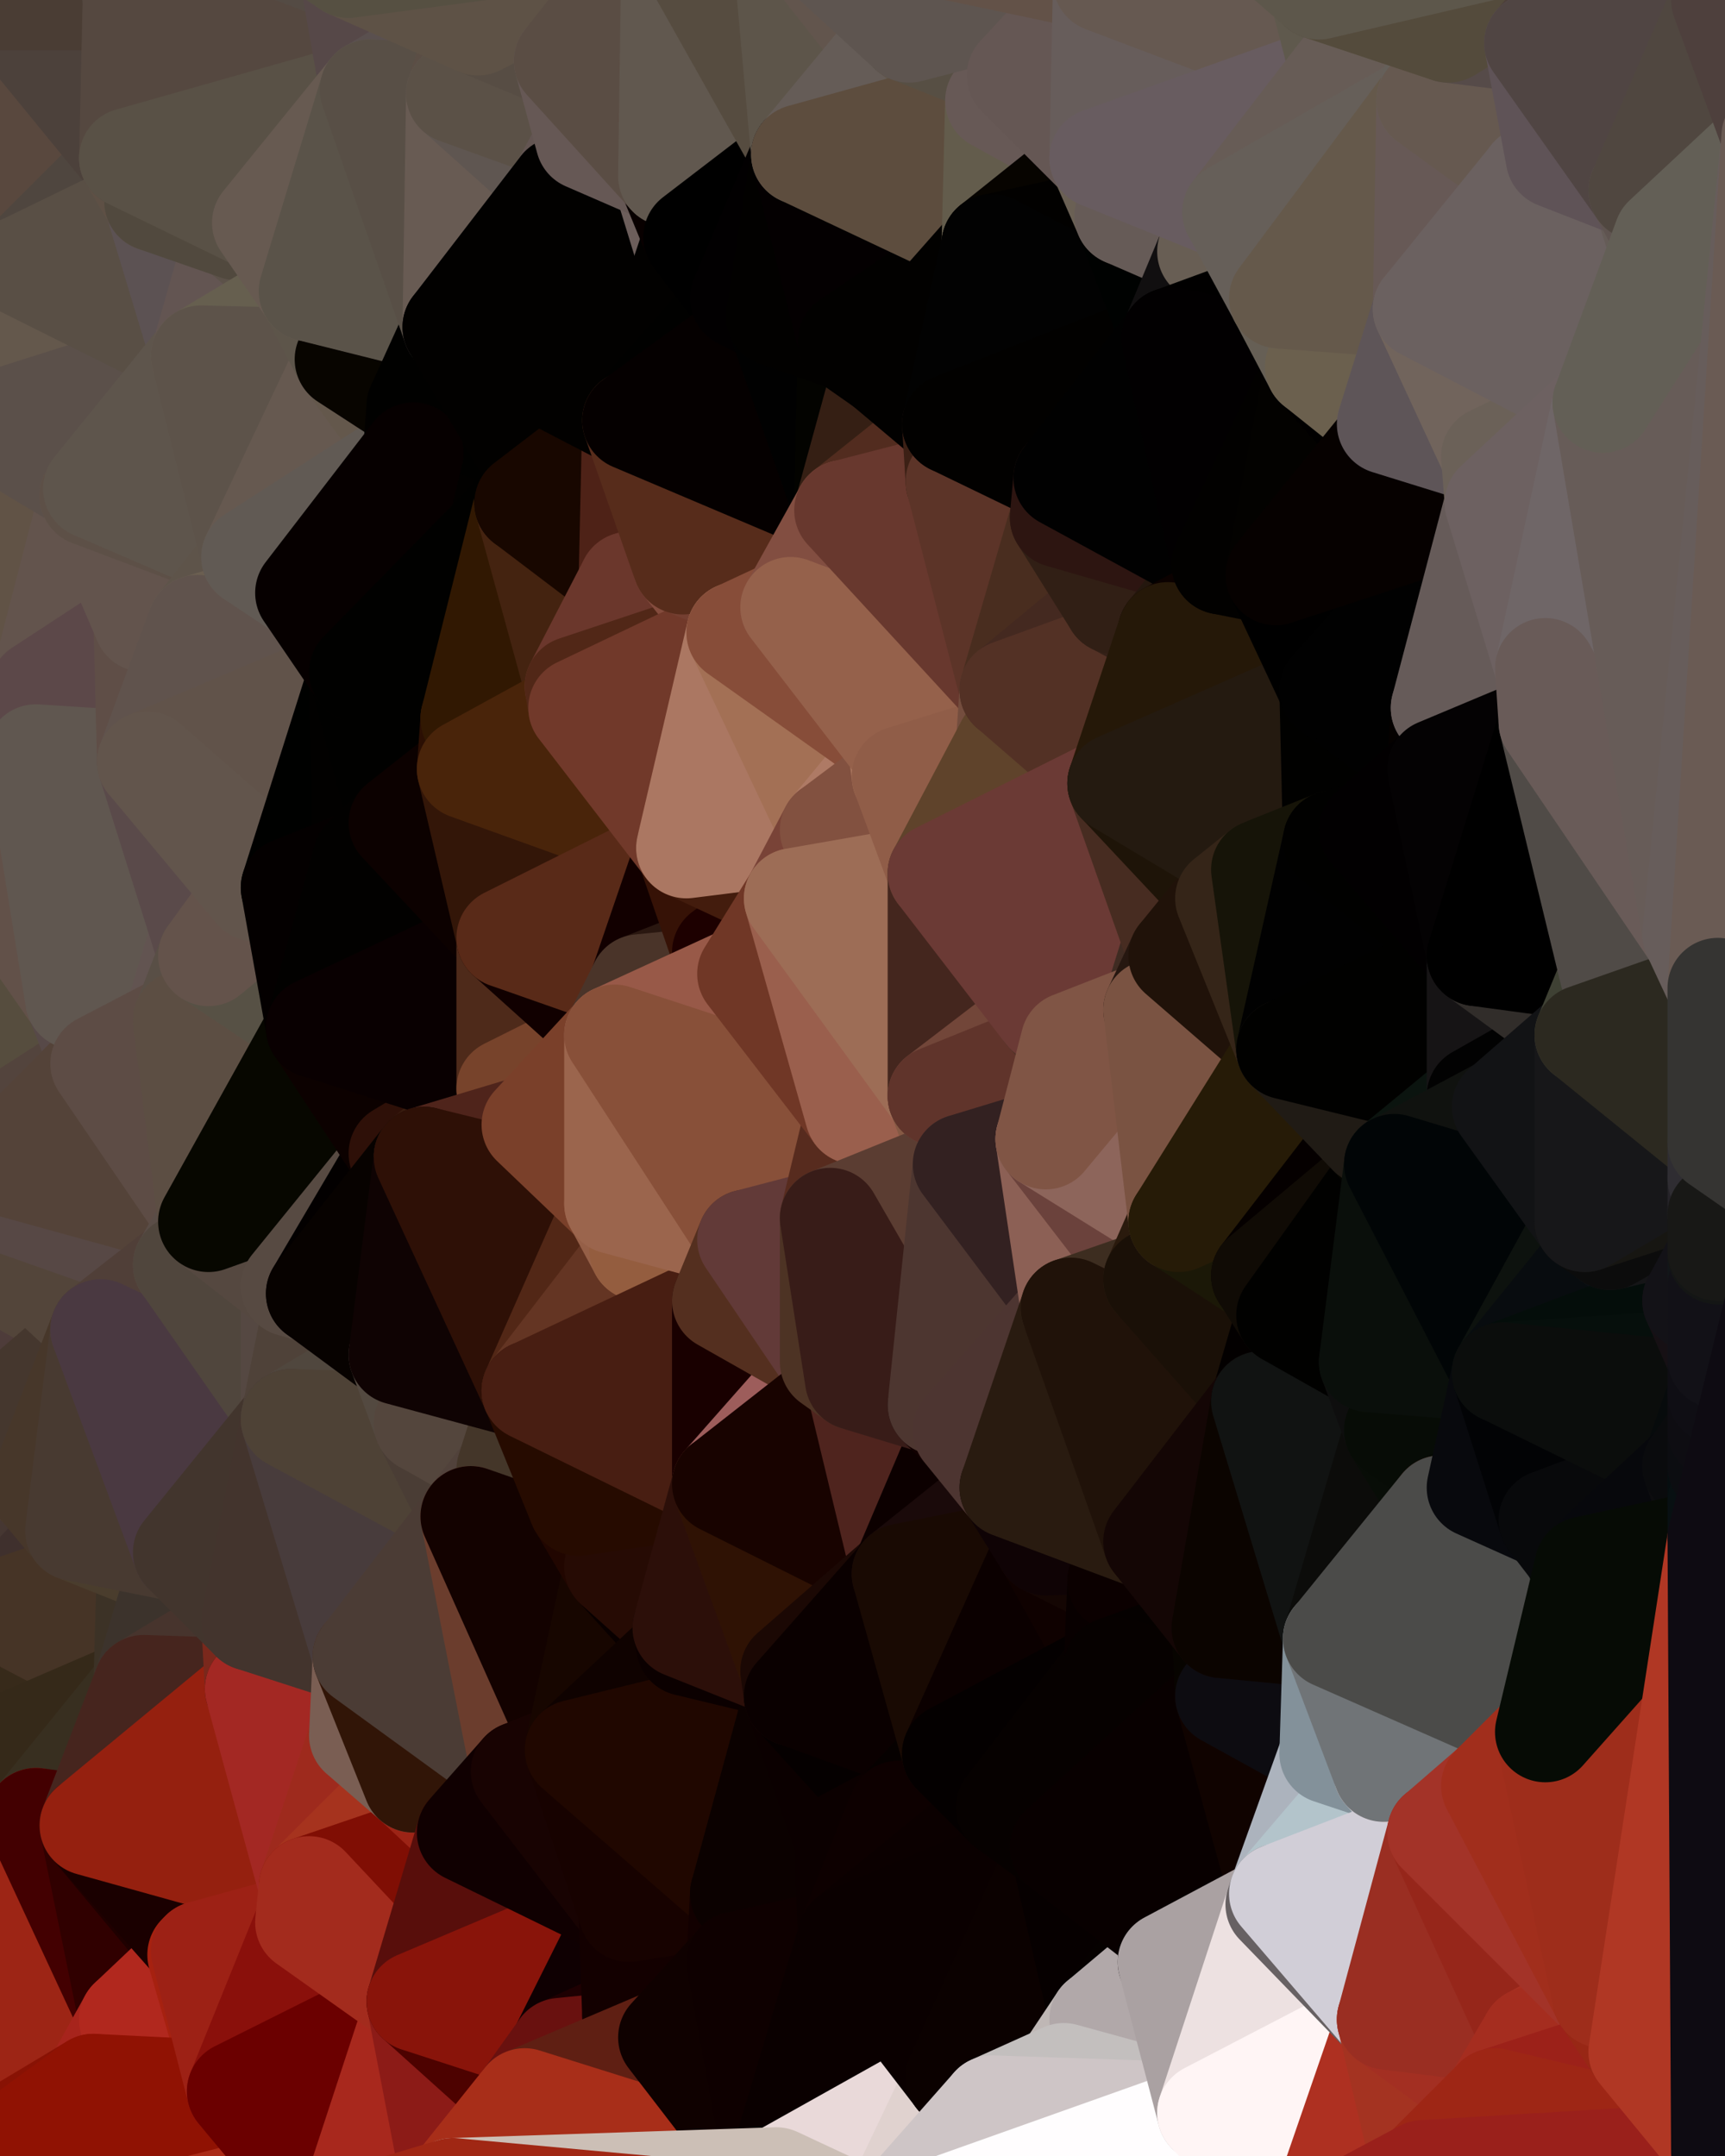 <?xml version="1.0" standalone="yes"?>
<svg width="480" height="600" xmlns="http://www.w3.org/2000/svg" version="1.1" ><rect width="100%" height="100%" fill="#808080" stroke="none"/><polygon points="-34,518 -19,500 -18,444" fill="rgba(59, 38, 33, 1)" stroke="rgba(59, 38, 33, 1)" stroke-width="28" stroke-linejoin="round"/>
		<polygon points="-34,148 -34,518 -18,444" fill="rgba(79, 59, 52, 1)" stroke="rgba(79, 59, 52, 1)" stroke-width="28" stroke-linejoin="round"/>
		<polygon points="-18,222 -34,148 -18,444" fill="rgba(92, 80, 68, 1)" stroke="rgba(92, 80, 68, 1)" stroke-width="28" stroke-linejoin="round"/>
		<polygon points="-19,204 -34,148 -18,222" fill="rgba(98, 80, 70, 1)" stroke="rgba(98, 80, 70, 1)" stroke-width="28" stroke-linejoin="round"/>
		<polygon points="-4,118 -34,148 -3,130" fill="rgba(94, 79, 74, 1)" stroke="rgba(94, 79, 74, 1)" stroke-width="28" stroke-linejoin="round"/>
		<polygon points="0,286 -18,222 0,296" fill="rgba(89, 80, 65, 1)" stroke="rgba(89, 80, 65, 1)" stroke-width="28" stroke-linejoin="round"/>
		<polygon points="-18,222 0,306 0,296" fill="rgba(88, 74, 65, 1)" stroke="rgba(88, 74, 65, 1)" stroke-width="28" stroke-linejoin="round"/>
		<polygon points="-18,222 0,314 0,306" fill="rgba(87, 72, 67, 1)" stroke="rgba(87, 72, 67, 1)" stroke-width="28" stroke-linejoin="round"/>
		<polygon points="-18,222 0,324 0,314" fill="rgba(88, 72, 72, 1)" stroke="rgba(88, 72, 72, 1)" stroke-width="28" stroke-linejoin="round"/>
		<polygon points="0,438 -18,444 0,448" fill="rgba(67, 52, 45, 1)" stroke="rgba(67, 52, 45, 1)" stroke-width="28" stroke-linejoin="round"/>
		<polygon points="-18,222 0,334 0,324" fill="rgba(92, 74, 70, 1)" stroke="rgba(92, 74, 70, 1)" stroke-width="28" stroke-linejoin="round"/>
		<polygon points="0,424 -18,444 0,438" fill="rgba(60, 44, 45, 1)" stroke="rgba(60, 44, 45, 1)" stroke-width="28" stroke-linejoin="round"/>
		<polygon points="-18,222 -18,444 0,334" fill="rgba(77, 60, 53, 1)" stroke="rgba(77, 60, 53, 1)" stroke-width="28" stroke-linejoin="round"/>
		<polygon points="-18,444 0,344 0,334" fill="rgba(78, 58, 49, 1)" stroke="rgba(78, 58, 49, 1)" stroke-width="28" stroke-linejoin="round"/>
		<polygon points="-3,574 -34,518 0,599" fill="rgba(157, 34, 26, 1)" stroke="rgba(157, 34, 26, 1)" stroke-width="28" stroke-linejoin="round"/>
		<polygon points="-18,444 0,354 0,344" fill="rgba(83, 63, 52, 1)" stroke="rgba(83, 63, 52, 1)" stroke-width="28" stroke-linejoin="round"/>
		<polygon points="-18,444 0,364 0,354" fill="rgba(73, 58, 53, 1)" stroke="rgba(73, 58, 53, 1)" stroke-width="28" stroke-linejoin="round"/>
		<polygon points="0,414 -18,444 0,424" fill="rgba(70, 52, 52, 1)" stroke="rgba(70, 52, 52, 1)" stroke-width="28" stroke-linejoin="round"/>
		<polygon points="-18,444 0,374 0,364" fill="rgba(76, 62, 53, 1)" stroke="rgba(76, 62, 53, 1)" stroke-width="28" stroke-linejoin="round"/>
		<polygon points="0,404 -18,444 0,414" fill="rgba(72, 55, 48, 1)" stroke="rgba(72, 55, 48, 1)" stroke-width="28" stroke-linejoin="round"/>
		<polygon points="-18,444 0,384 0,374" fill="rgba(71, 54, 44, 1)" stroke="rgba(71, 54, 44, 1)" stroke-width="28" stroke-linejoin="round"/>
		<polygon points="0,394 -18,444 0,404" fill="rgba(74, 56, 52, 1)" stroke="rgba(74, 56, 52, 1)" stroke-width="28" stroke-linejoin="round"/>
		<polygon points="-18,444 0,394 0,384" fill="rgba(78, 61, 54, 1)" stroke="rgba(78, 61, 54, 1)" stroke-width="28" stroke-linejoin="round"/>
		<polygon points="-18,444 -19,500 -4,488" fill="rgba(55, 40, 35, 1)" stroke="rgba(55, 40, 35, 1)" stroke-width="28" stroke-linejoin="round"/>
		<polygon points="-3,574 0,599 6,592" fill="rgba(148, 27, 19, 1)" stroke="rgba(148, 27, 19, 1)" stroke-width="28" stroke-linejoin="round"/>
		<polygon points="-34,148 -4,118 6,74" fill="rgba(103, 89, 86, 1)" stroke="rgba(103, 89, 86, 1)" stroke-width="28" stroke-linejoin="round"/>
		<polygon points="0,0 -34,148 6,74" fill="rgba(95, 75, 68, 1)" stroke="rgba(95, 75, 68, 1)" stroke-width="28" stroke-linejoin="round"/>
		<polygon points="-18,444 -4,488 0,448" fill="rgba(61, 44, 36, 1)" stroke="rgba(61, 44, 36, 1)" stroke-width="28" stroke-linejoin="round"/>
		<polygon points="-4,488 -19,500 10,506" fill="rgba(56, 39, 29, 1)" stroke="rgba(56, 39, 29, 1)" stroke-width="28" stroke-linejoin="round"/>
		<polygon points="-19,204 -18,222 10,210" fill="rgba(98, 78, 67, 1)" stroke="rgba(98, 78, 67, 1)" stroke-width="28" stroke-linejoin="round"/>
		<polygon points="-19,204 10,210 11,192" fill="rgba(94, 80, 69, 1)" stroke="rgba(94, 80, 69, 1)" stroke-width="28" stroke-linejoin="round"/>
		<polygon points="-34,148 -19,204 11,192" fill="rgba(100, 79, 78, 1)" stroke="rgba(100, 79, 78, 1)" stroke-width="28" stroke-linejoin="round"/>
		<polygon points="0,414 0,424 11,414" fill="rgba(75, 58, 50, 1)" stroke="rgba(75, 58, 50, 1)" stroke-width="28" stroke-linejoin="round"/>
		<polygon points="0,404 0,414 11,414" fill="rgba(74, 57, 49, 1)" stroke="rgba(74, 57, 49, 1)" stroke-width="28" stroke-linejoin="round"/>
		<polygon points="-19,500 -34,518 10,506" fill="rgba(50, 43, 25, 1)" stroke="rgba(50, 43, 25, 1)" stroke-width="28" stroke-linejoin="round"/>
		<polygon points="0,424 0,438 21,426" fill="rgba(71, 53, 51, 1)" stroke="rgba(71, 53, 51, 1)" stroke-width="28" stroke-linejoin="round"/>
		<polygon points="11,414 0,424 21,426" fill="rgba(72, 55, 48, 1)" stroke="rgba(72, 55, 48, 1)" stroke-width="28" stroke-linejoin="round"/>
		<polygon points="-3,574 6,592 26,580" fill="rgba(149, 25, 15, 1)" stroke="rgba(149, 25, 15, 1)" stroke-width="28" stroke-linejoin="round"/>
		<polygon points="-3,130 25,138 26,136" fill="rgba(94, 80, 71, 1)" stroke="rgba(94, 80, 71, 1)" stroke-width="28" stroke-linejoin="round"/>
		<polygon points="0,306 0,314 28,296" fill="rgba(84, 69, 62, 1)" stroke="rgba(84, 69, 62, 1)" stroke-width="28" stroke-linejoin="round"/>
		<polygon points="0,296 0,306 28,296" fill="rgba(94, 78, 65, 1)" stroke="rgba(94, 78, 65, 1)" stroke-width="28" stroke-linejoin="round"/>
		<polygon points="21,278 0,296 28,296" fill="rgba(91, 77, 66, 1)" stroke="rgba(91, 77, 66, 1)" stroke-width="28" stroke-linejoin="round"/>
		<polygon points="0,354 0,364 28,370" fill="rgba(82, 67, 60, 1)" stroke="rgba(82, 67, 60, 1)" stroke-width="28" stroke-linejoin="round"/>
		<polygon points="0,364 0,374 28,370" fill="rgba(79, 63, 50, 1)" stroke="rgba(79, 63, 50, 1)" stroke-width="28" stroke-linejoin="round"/>
		<polygon points="0,374 0,384 28,370" fill="rgba(83, 66, 58, 1)" stroke="rgba(83, 66, 58, 1)" stroke-width="28" stroke-linejoin="round"/>
		<polygon points="-4,118 -3,130 26,136" fill="rgba(93, 80, 74, 1)" stroke="rgba(93, 80, 74, 1)" stroke-width="28" stroke-linejoin="round"/>
		<polygon points="-3,130 11,192 25,138" fill="rgba(100, 85, 78, 1)" stroke="rgba(100, 85, 78, 1)" stroke-width="28" stroke-linejoin="round"/>
		<polygon points="0,286 0,296 21,278" fill="rgba(88, 74, 65, 1)" stroke="rgba(88, 74, 65, 1)" stroke-width="28" stroke-linejoin="round"/>
		<polygon points="-18,222 0,286 21,278" fill="rgba(86, 77, 62, 1)" stroke="rgba(86, 77, 62, 1)" stroke-width="28" stroke-linejoin="round"/>
		<polygon points="0,438 0,448 21,426" fill="rgba(70, 55, 50, 1)" stroke="rgba(70, 55, 50, 1)" stroke-width="28" stroke-linejoin="round"/>
		<polygon points="-3,130 -34,148 11,192" fill="rgba(97, 83, 70, 1)" stroke="rgba(97, 83, 70, 1)" stroke-width="28" stroke-linejoin="round"/>
		<polygon points="0,394 0,404 11,414" fill="rgba(77, 61, 48, 1)" stroke="rgba(77, 61, 48, 1)" stroke-width="28" stroke-linejoin="round"/>
		<polygon points="-34,518 -3,574 10,506" fill="rgba(155, 37, 33, 1)" stroke="rgba(155, 37, 33, 1)" stroke-width="28" stroke-linejoin="round"/>
		<polygon points="-3,574 26,580 36,562" fill="rgba(136, 15, 4, 1)" stroke="rgba(136, 15, 4, 1)" stroke-width="28" stroke-linejoin="round"/>
		<polygon points="0,0 6,74 36,44" fill="rgba(89, 72, 62, 1)" stroke="rgba(89, 72, 62, 1)" stroke-width="28" stroke-linejoin="round"/>
		<polygon points="0,448 -4,488 40,469" fill="rgba(55, 42, 26, 1)" stroke="rgba(55, 42, 26, 1)" stroke-width="28" stroke-linejoin="round"/>
		<polygon points="0,384 0,394 28,370" fill="rgba(78, 60, 58, 1)" stroke="rgba(78, 60, 58, 1)" stroke-width="28" stroke-linejoin="round"/>
		<polygon points="25,138 11,192 40,173" fill="rgba(99, 84, 77, 1)" stroke="rgba(99, 84, 77, 1)" stroke-width="28" stroke-linejoin="round"/>
		<polygon points="36,44 6,74 43,56" fill="rgba(79, 70, 63, 1)" stroke="rgba(79, 70, 63, 1)" stroke-width="28" stroke-linejoin="round"/>
		<polygon points="21,426 0,448 41,434" fill="rgba(63, 48, 45, 1)" stroke="rgba(63, 48, 45, 1)" stroke-width="28" stroke-linejoin="round"/>
		<polygon points="0,448 40,469 41,434" fill="rgba(70, 52, 38, 1)" stroke="rgba(70, 52, 38, 1)" stroke-width="28" stroke-linejoin="round"/>
		<polygon points="11,192 10,210 41,212" fill="rgba(95, 81, 72, 1)" stroke="rgba(95, 81, 72, 1)" stroke-width="28" stroke-linejoin="round"/>
		<polygon points="-4,488 10,506 40,469" fill="rgba(53, 41, 25, 1)" stroke="rgba(53, 41, 25, 1)" stroke-width="28" stroke-linejoin="round"/>
		<polygon points="10,506 25,508 40,469" fill="rgba(56, 47, 32, 1)" stroke="rgba(56, 47, 32, 1)" stroke-width="28" stroke-linejoin="round"/>
		<polygon points="0,0 36,44 37,0" fill="rgba(76, 65, 59, 1)" stroke="rgba(76, 65, 59, 1)" stroke-width="28" stroke-linejoin="round"/>
		<polygon points="10,506 -3,574 36,562" fill="rgba(157, 37, 21, 1)" stroke="rgba(157, 37, 21, 1)" stroke-width="28" stroke-linejoin="round"/>
		<polygon points="25,508 10,506 36,562" fill="rgba(67, 0, 1, 1)" stroke="rgba(67, 0, 1, 1)" stroke-width="28" stroke-linejoin="round"/>
		<polygon points="0,314 0,324 28,296" fill="rgba(83, 68, 61, 1)" stroke="rgba(83, 68, 61, 1)" stroke-width="28" stroke-linejoin="round"/>
		<polygon points="0,344 0,354 28,370" fill="rgba(83, 69, 58, 1)" stroke="rgba(83, 69, 58, 1)" stroke-width="28" stroke-linejoin="round"/>
		<polygon points="0,394 11,414 28,370" fill="rgba(69, 55, 46, 1)" stroke="rgba(69, 55, 46, 1)" stroke-width="28" stroke-linejoin="round"/>
		<polygon points="10,210 -18,222 21,278" fill="rgba(98, 81, 73, 1)" stroke="rgba(98, 81, 73, 1)" stroke-width="28" stroke-linejoin="round"/>
		<polygon points="21,278 28,296 51,284" fill="rgba(87, 73, 72, 1)" stroke="rgba(87, 73, 72, 1)" stroke-width="28" stroke-linejoin="round"/>
		<polygon points="0,334 0,344 51,352" fill="rgba(84, 68, 55, 1)" stroke="rgba(84, 68, 55, 1)" stroke-width="28" stroke-linejoin="round"/>
		<polygon points="0,344 28,370 51,352" fill="rgba(83, 69, 58, 1)" stroke="rgba(83, 69, 58, 1)" stroke-width="28" stroke-linejoin="round"/>
		<polygon points="40,173 11,192 41,212" fill="rgba(92, 72, 73, 1)" stroke="rgba(92, 72, 73, 1)" stroke-width="28" stroke-linejoin="round"/>
		<polygon points="6,74 -4,118 56,99" fill="rgba(100, 88, 76, 1)" stroke="rgba(100, 88, 76, 1)" stroke-width="28" stroke-linejoin="round"/>
		<polygon points="-4,118 26,136 56,99" fill="rgba(91, 80, 74, 1)" stroke="rgba(91, 80, 74, 1)" stroke-width="28" stroke-linejoin="round"/>
		<polygon points="25,508 36,562 55,544" fill="rgba(48, 0, 0, 1)" stroke="rgba(48, 0, 0, 1)" stroke-width="28" stroke-linejoin="round"/>
		<polygon points="0,324 0,334 58,340" fill="rgba(84, 70, 59, 1)" stroke="rgba(84, 70, 59, 1)" stroke-width="28" stroke-linejoin="round"/>
		<polygon points="0,334 51,352 58,340" fill="rgba(87, 72, 69, 1)" stroke="rgba(87, 72, 69, 1)" stroke-width="28" stroke-linejoin="round"/>
		<polygon points="28,296 0,324 58,340" fill="rgba(84, 67, 57, 1)" stroke="rgba(84, 67, 57, 1)" stroke-width="28" stroke-linejoin="round"/>
		<polygon points="41,212 21,278 58,266" fill="rgba(92, 81, 75, 1)" stroke="rgba(92, 81, 75, 1)" stroke-width="28" stroke-linejoin="round"/>
		<polygon points="21,278 51,284 58,266" fill="rgba(98, 84, 81, 1)" stroke="rgba(98, 84, 81, 1)" stroke-width="28" stroke-linejoin="round"/>
		<polygon points="25,508 55,544 56,543" fill="rgba(31, 0, 0, 1)" stroke="rgba(31, 0, 0, 1)" stroke-width="28" stroke-linejoin="round"/>
		<polygon points="43,56 6,74 56,99" fill="rgba(89, 79, 69, 1)" stroke="rgba(89, 79, 69, 1)" stroke-width="28" stroke-linejoin="round"/>
		<polygon points="10,210 21,278 41,212" fill="rgba(96, 87, 80, 1)" stroke="rgba(96, 87, 80, 1)" stroke-width="28" stroke-linejoin="round"/>
		<polygon points="36,562 26,580 66,582" fill="rgba(167, 36, 28, 1)" stroke="rgba(167, 36, 28, 1)" stroke-width="28" stroke-linejoin="round"/>
		<polygon points="40,173 41,212 55,174" fill="rgba(95, 78, 71, 1)" stroke="rgba(95, 78, 71, 1)" stroke-width="28" stroke-linejoin="round"/>
		<polygon points="41,434 40,469 51,432" fill="rgba(60, 50, 38, 1)" stroke="rgba(60, 50, 38, 1)" stroke-width="28" stroke-linejoin="round"/>
		<polygon points="21,426 41,434 51,432" fill="rgba(74, 61, 45, 1)" stroke="rgba(74, 61, 45, 1)" stroke-width="28" stroke-linejoin="round"/>
		<polygon points="40,173 55,174 70,155" fill="rgba(91, 79, 67, 1)" stroke="rgba(91, 79, 67, 1)" stroke-width="28" stroke-linejoin="round"/>
		<polygon points="25,138 40,173 70,155" fill="rgba(99, 84, 77, 1)" stroke="rgba(99, 84, 77, 1)" stroke-width="28" stroke-linejoin="round"/>
		<polygon points="51,432 40,469 70,451" fill="rgba(60, 51, 44, 1)" stroke="rgba(60, 51, 44, 1)" stroke-width="28" stroke-linejoin="round"/>
		<polygon points="43,56 56,99 66,64" fill="rgba(92, 82, 83, 1)" stroke="rgba(92, 82, 83, 1)" stroke-width="28" stroke-linejoin="round"/>
		<polygon points="41,212 58,266 71,248" fill="rgba(90, 74, 74, 1)" stroke="rgba(90, 74, 74, 1)" stroke-width="28" stroke-linejoin="round"/>
		<polygon points="26,136 25,138 70,155" fill="rgba(93, 80, 71, 1)" stroke="rgba(93, 80, 71, 1)" stroke-width="28" stroke-linejoin="round"/>
		<polygon points="0,0 37,0 67,-29" fill="rgba(74, 61, 52, 1)" stroke="rgba(74, 61, 52, 1)" stroke-width="28" stroke-linejoin="round"/>
		<polygon points="11,414 21,426 28,370" fill="rgba(71, 55, 42, 1)" stroke="rgba(71, 55, 42, 1)" stroke-width="28" stroke-linejoin="round"/>
		<polygon points="70,451 40,469 71,470" fill="rgba(71, 52, 45, 1)" stroke="rgba(71, 52, 45, 1)" stroke-width="28" stroke-linejoin="round"/>
		<polygon points="55,544 36,562 66,582" fill="rgba(177, 40, 30, 1)" stroke="rgba(177, 40, 30, 1)" stroke-width="28" stroke-linejoin="round"/>
		<polygon points="51,284 28,296 58,340" fill="rgba(93, 76, 69, 1)" stroke="rgba(93, 76, 69, 1)" stroke-width="28" stroke-linejoin="round"/>
		<polygon points="28,370 21,426 51,432" fill="rgba(72, 58, 49, 1)" stroke="rgba(72, 58, 49, 1)" stroke-width="28" stroke-linejoin="round"/>
		<polygon points="51,352 28,370 81,395" fill="rgba(80, 63, 56, 1)" stroke="rgba(80, 63, 56, 1)" stroke-width="28" stroke-linejoin="round"/>
		<polygon points="28,370 51,432 81,395" fill="rgba(74, 57, 65, 1)" stroke="rgba(74, 57, 65, 1)" stroke-width="28" stroke-linejoin="round"/>
		<polygon points="58,340 51,352 81,358" fill="rgba(90, 77, 71, 1)" stroke="rgba(90, 77, 71, 1)" stroke-width="28" stroke-linejoin="round"/>
		<polygon points="56,99 26,136 70,155" fill="rgba(94, 85, 76, 1)" stroke="rgba(94, 85, 76, 1)" stroke-width="28" stroke-linejoin="round"/>
		<polygon points="66,64 56,99 86,81" fill="rgba(99, 85, 82, 1)" stroke="rgba(99, 85, 82, 1)" stroke-width="28" stroke-linejoin="round"/>
		<polygon points="73,62 66,64 86,81" fill="rgba(92, 82, 73, 1)" stroke="rgba(92, 82, 73, 1)" stroke-width="28" stroke-linejoin="round"/>
		<polygon points="56,543 85,535 86,525" fill="rgba(102, 4, 3, 1)" stroke="rgba(102, 4, 3, 1)" stroke-width="28" stroke-linejoin="round"/>
		<polygon points="70,155 55,174 85,165" fill="rgba(94, 84, 74, 1)" stroke="rgba(94, 84, 74, 1)" stroke-width="28" stroke-linejoin="round"/>
		<polygon points="40,469 25,508 71,470" fill="rgba(70, 37, 30, 1)" stroke="rgba(70, 37, 30, 1)" stroke-width="28" stroke-linejoin="round"/>
		<polygon points="58,266 51,284 88,286" fill="rgba(89, 79, 70, 1)" stroke="rgba(89, 79, 70, 1)" stroke-width="28" stroke-linejoin="round"/>
		<polygon points="25,508 56,543 86,525" fill="rgba(26, 0, 0, 1)" stroke="rgba(26, 0, 0, 1)" stroke-width="28" stroke-linejoin="round"/>
		<polygon points="71,470 25,508 86,525" fill="rgba(149, 32, 15, 1)" stroke="rgba(149, 32, 15, 1)" stroke-width="28" stroke-linejoin="round"/>
		<polygon points="81,358 51,352 81,395" fill="rgba(80, 70, 61, 1)" stroke="rgba(80, 70, 61, 1)" stroke-width="28" stroke-linejoin="round"/>
		<polygon points="36,44 43,56 73,62" fill="rgba(94, 80, 69, 1)" stroke="rgba(94, 80, 69, 1)" stroke-width="28" stroke-linejoin="round"/>
		<polygon points="43,56 66,64 73,62" fill="rgba(81, 73, 62, 1)" stroke="rgba(81, 73, 62, 1)" stroke-width="28" stroke-linejoin="round"/>
		<polygon points="56,543 55,544 66,582" fill="rgba(166, 33, 16, 1)" stroke="rgba(166, 33, 16, 1)" stroke-width="28" stroke-linejoin="round"/>
		<polygon points="6,592 0,599 26,580" fill="rgba(136, 18, 4, 1)" stroke="rgba(136, 18, 4, 1)" stroke-width="28" stroke-linejoin="round"/>
		<polygon points="86,81 56,99 96,100" fill="rgba(102, 95, 79, 1)" stroke="rgba(102, 95, 79, 1)" stroke-width="28" stroke-linejoin="round"/>
		<polygon points="67,-29 37,0 97,-9" fill="rgba(83, 73, 64, 1)" stroke="rgba(83, 73, 64, 1)" stroke-width="28" stroke-linejoin="round"/>
		<polygon points="66,582 0,599 96,618" fill="rgba(170, 43, 24, 1)" stroke="rgba(170, 43, 24, 1)" stroke-width="28" stroke-linejoin="round"/>
		<polygon points="51,284 58,340 88,286" fill="rgba(92, 78, 67, 1)" stroke="rgba(92, 78, 67, 1)" stroke-width="28" stroke-linejoin="round"/>
		<polygon points="81,247 58,266 88,286" fill="rgba(87, 81, 69, 1)" stroke="rgba(87, 81, 69, 1)" stroke-width="28" stroke-linejoin="round"/>
		<polygon points="81,358 81,395 88,360" fill="rgba(85, 72, 66, 1)" stroke="rgba(85, 72, 66, 1)" stroke-width="28" stroke-linejoin="round"/>
		<polygon points="71,248 58,266 81,247" fill="rgba(100, 83, 75, 1)" stroke="rgba(100, 83, 75, 1)" stroke-width="28" stroke-linejoin="round"/>
		<polygon points="26,580 0,599 66,582" fill="rgba(144, 18, 3, 1)" stroke="rgba(144, 18, 3, 1)" stroke-width="28" stroke-linejoin="round"/>
		<polygon points="85,165 55,174 100,187" fill="rgba(107, 95, 81, 1)" stroke="rgba(107, 95, 81, 1)" stroke-width="28" stroke-linejoin="round"/>
		<polygon points="70,451 71,470 101,461" fill="rgba(122, 40, 28, 1)" stroke="rgba(122, 40, 28, 1)" stroke-width="28" stroke-linejoin="round"/>
		<polygon points="56,543 66,582 85,535" fill="rgba(157, 33, 21, 1)" stroke="rgba(157, 33, 21, 1)" stroke-width="28" stroke-linejoin="round"/>
		<polygon points="97,-9 37,0 103,25" fill="rgba(84, 75, 68, 1)" stroke="rgba(84, 75, 68, 1)" stroke-width="28" stroke-linejoin="round"/>
		<polygon points="37,0 36,44 103,25" fill="rgba(85, 72, 64, 1)" stroke="rgba(85, 72, 64, 1)" stroke-width="28" stroke-linejoin="round"/>
		<polygon points="36,44 73,62 103,25" fill="rgba(89, 81, 70, 1)" stroke="rgba(89, 81, 70, 1)" stroke-width="28" stroke-linejoin="round"/>
		<polygon points="71,470 100,483 101,461" fill="rgba(68, 5, 0, 1)" stroke="rgba(68, 5, 0, 1)" stroke-width="28" stroke-linejoin="round"/>
		<polygon points="55,174 41,212 100,187" fill="rgba(96, 83, 77, 1)" stroke="rgba(96, 83, 77, 1)" stroke-width="28" stroke-linejoin="round"/>
		<polygon points="41,212 81,247 100,187" fill="rgba(97, 83, 74, 1)" stroke="rgba(97, 83, 74, 1)" stroke-width="28" stroke-linejoin="round"/>
		<polygon points="71,470 86,525 100,483" fill="rgba(163, 40, 35, 1)" stroke="rgba(163, 40, 35, 1)" stroke-width="28" stroke-linejoin="round"/>
		<polygon points="56,99 70,155 96,100" fill="rgba(93, 83, 74, 1)" stroke="rgba(93, 83, 74, 1)" stroke-width="28" stroke-linejoin="round"/>
		<polygon points="51,432 70,451 81,395" fill="rgba(66, 53, 45, 1)" stroke="rgba(66, 53, 45, 1)" stroke-width="28" stroke-linejoin="round"/>
		<polygon points="41,212 71,248 81,247" fill="rgba(98, 85, 76, 1)" stroke="rgba(98, 85, 76, 1)" stroke-width="28" stroke-linejoin="round"/>
		<polygon points="58,340 81,358 111,321" fill="rgba(85, 72, 64, 1)" stroke="rgba(85, 72, 64, 1)" stroke-width="28" stroke-linejoin="round"/>
		<polygon points="88,286 58,340 111,321" fill="rgba(7, 7, 0, 1)" stroke="rgba(7, 7, 0, 1)" stroke-width="28" stroke-linejoin="round"/>
		<polygon points="88,360 81,395 111,377" fill="rgba(79, 66, 57, 1)" stroke="rgba(79, 66, 57, 1)" stroke-width="28" stroke-linejoin="round"/>
		<polygon points="100,187 81,247 101,239" fill="rgba(0, 1, 0, 1)" stroke="rgba(0, 1, 0, 1)" stroke-width="28" stroke-linejoin="round"/>
		<polygon points="96,100 70,155 115,126" fill="rgba(102, 89, 80, 1)" stroke="rgba(102, 89, 80, 1)" stroke-width="28" stroke-linejoin="round"/>
		<polygon points="81,358 88,360 111,321" fill="rgba(87, 74, 66, 1)" stroke="rgba(87, 74, 66, 1)" stroke-width="28" stroke-linejoin="round"/>
		<polygon points="100,187 101,239 111,229" fill="rgba(2, 1, 0, 1)" stroke="rgba(2, 1, 0, 1)" stroke-width="28" stroke-linejoin="round"/>
		<polygon points="96,100 115,126 116,113" fill="rgba(100, 88, 76, 1)" stroke="rgba(100, 88, 76, 1)" stroke-width="28" stroke-linejoin="round"/>
		<polygon points="85,535 66,582 116,557" fill="rgba(138, 16, 11, 1)" stroke="rgba(138, 16, 11, 1)" stroke-width="28" stroke-linejoin="round"/>
		<polygon points="100,483 86,525 115,496" fill="rgba(158, 42, 29, 1)" stroke="rgba(158, 42, 29, 1)" stroke-width="28" stroke-linejoin="round"/>
		<polygon points="111,377 81,395 118,396" fill="rgba(80, 71, 62, 1)" stroke="rgba(80, 71, 62, 1)" stroke-width="28" stroke-linejoin="round"/>
		<polygon points="70,155 85,165 115,126" fill="rgba(97, 90, 84, 1)" stroke="rgba(97, 90, 84, 1)" stroke-width="28" stroke-linejoin="round"/>
		<polygon points="81,247 88,286 101,239" fill="rgba(4, 0, 0, 1)" stroke="rgba(4, 0, 0, 1)" stroke-width="28" stroke-linejoin="round"/>
		<polygon points="86,81 96,100 126,91" fill="rgba(93, 85, 74, 1)" stroke="rgba(93, 85, 74, 1)" stroke-width="28" stroke-linejoin="round"/>
		<polygon points="96,100 116,113 126,91" fill="rgba(8, 5, 0, 1)" stroke="rgba(8, 5, 0, 1)" stroke-width="28" stroke-linejoin="round"/>
		<polygon points="81,395 70,451 101,461" fill="rgba(67, 52, 45, 1)" stroke="rgba(67, 52, 45, 1)" stroke-width="28" stroke-linejoin="round"/>
		<polygon points="81,395 101,461 131,422" fill="rgba(72, 60, 60, 1)" stroke="rgba(72, 60, 60, 1)" stroke-width="28" stroke-linejoin="round"/>
		<polygon points="118,396 81,395 131,422" fill="rgba(78, 66, 54, 1)" stroke="rgba(78, 66, 54, 1)" stroke-width="28" stroke-linejoin="round"/>
		<polygon points="100,187 130,214 131,200" fill="rgba(3, 2, 0, 1)" stroke="rgba(3, 2, 0, 1)" stroke-width="28" stroke-linejoin="round"/>
		<polygon points="100,187 111,229 130,214" fill="rgba(1, 1, 0, 1)" stroke="rgba(1, 1, 0, 1)" stroke-width="28" stroke-linejoin="round"/>
		<polygon points="115,496 86,525 130,510" fill="rgba(166, 51, 30, 1)" stroke="rgba(166, 51, 30, 1)" stroke-width="28" stroke-linejoin="round"/>
		<polygon points="66,582 96,618 116,557" fill="rgba(107, 0, 0, 1)" stroke="rgba(107, 0, 0, 1)" stroke-width="28" stroke-linejoin="round"/>
		<polygon points="97,-9 103,25 133,7" fill="rgba(86, 72, 72, 1)" stroke="rgba(86, 72, 72, 1)" stroke-width="28" stroke-linejoin="round"/>
		<polygon points="103,25 127,26 133,7" fill="rgba(90, 80, 79, 1)" stroke="rgba(90, 80, 79, 1)" stroke-width="28" stroke-linejoin="round"/>
		<polygon points="86,525 116,557 130,510" fill="rgba(128, 14, 4, 1)" stroke="rgba(128, 14, 4, 1)" stroke-width="28" stroke-linejoin="round"/>
		<polygon points="116,557 96,618 126,609" fill="rgba(168, 40, 29, 1)" stroke="rgba(168, 40, 29, 1)" stroke-width="28" stroke-linejoin="round"/>
		<polygon points="111,321 88,360 118,322" fill="rgba(3, 0, 0, 1)" stroke="rgba(3, 0, 0, 1)" stroke-width="28" stroke-linejoin="round"/>
		<polygon points="86,525 85,535 116,557" fill="rgba(163, 43, 29, 1)" stroke="rgba(163, 43, 29, 1)" stroke-width="28" stroke-linejoin="round"/>
		<polygon points="73,62 86,81 103,25" fill="rgba(103, 90, 81, 1)" stroke="rgba(103, 90, 81, 1)" stroke-width="28" stroke-linejoin="round"/>
		<polygon points="88,286 111,321 141,303" fill="rgba(12, 1, 0, 1)" stroke="rgba(12, 1, 0, 1)" stroke-width="28" stroke-linejoin="round"/>
		<polygon points="111,321 118,322 141,303" fill="rgba(46, 16, 8, 1)" stroke="rgba(46, 16, 8, 1)" stroke-width="28" stroke-linejoin="round"/>
		<polygon points="118,396 131,422 141,409" fill="rgba(74, 61, 53, 1)" stroke="rgba(74, 61, 53, 1)" stroke-width="28" stroke-linejoin="round"/>
		<polygon points="101,239 88,286 141,261" fill="rgba(2, 1, 0, 1)" stroke="rgba(2, 1, 0, 1)" stroke-width="28" stroke-linejoin="round"/>
		<polygon points="111,229 101,239 141,261" fill="rgba(2, 1, 0, 1)" stroke="rgba(2, 1, 0, 1)" stroke-width="28" stroke-linejoin="round"/>
		<polygon points="88,360 111,377 118,322" fill="rgba(7, 2, 0, 1)" stroke="rgba(7, 2, 0, 1)" stroke-width="28" stroke-linejoin="round"/>
		<polygon points="115,496 130,510 145,493" fill="rgba(156, 36, 22, 1)" stroke="rgba(156, 36, 22, 1)" stroke-width="28" stroke-linejoin="round"/>
		<polygon points="116,113 115,126 145,123" fill="rgba(2, 1, 0, 1)" stroke="rgba(2, 1, 0, 1)" stroke-width="28" stroke-linejoin="round"/>
		<polygon points="101,461 100,483 115,496" fill="rgba(122, 94, 83, 1)" stroke="rgba(122, 94, 83, 1)" stroke-width="28" stroke-linejoin="round"/>
		<polygon points="116,557 126,609 146,584" fill="rgba(140, 27, 23, 1)" stroke="rgba(140, 27, 23, 1)" stroke-width="28" stroke-linejoin="round"/>
		<polygon points="145,123 115,126 146,140" fill="rgba(1, 1, 1, 1)" stroke="rgba(1, 1, 1, 1)" stroke-width="28" stroke-linejoin="round"/>
		<polygon points="103,25 86,81 126,91" fill="rgba(90, 83, 73, 1)" stroke="rgba(90, 83, 73, 1)" stroke-width="28" stroke-linejoin="round"/>
		<polygon points="141,303 118,322 148,313" fill="rgba(57, 28, 14, 1)" stroke="rgba(57, 28, 14, 1)" stroke-width="28" stroke-linejoin="round"/>
		<polygon points="111,377 118,396 148,387" fill="rgba(83, 73, 64, 1)" stroke="rgba(83, 73, 64, 1)" stroke-width="28" stroke-linejoin="round"/>
		<polygon points="118,396 141,409 148,387" fill="rgba(84, 70, 61, 1)" stroke="rgba(84, 70, 61, 1)" stroke-width="28" stroke-linejoin="round"/>
		<polygon points="115,126 100,187 146,140" fill="rgba(2, 1, 0, 1)" stroke="rgba(2, 1, 0, 1)" stroke-width="28" stroke-linejoin="round"/>
		<polygon points="101,461 115,496 145,493" fill="rgba(49, 21, 7, 1)" stroke="rgba(49, 21, 7, 1)" stroke-width="28" stroke-linejoin="round"/>
		<polygon points="126,91 116,113 145,123" fill="rgba(1, 1, 0, 1)" stroke="rgba(1, 1, 0, 1)" stroke-width="28" stroke-linejoin="round"/>
		<polygon points="141,261 88,286 141,303" fill="rgba(9, 0, 1, 1)" stroke="rgba(9, 0, 1, 1)" stroke-width="28" stroke-linejoin="round"/>
		<polygon points="103,25 126,91 127,26" fill="rgba(88, 79, 70, 1)" stroke="rgba(88, 79, 70, 1)" stroke-width="28" stroke-linejoin="round"/>
		<polygon points="85,165 100,187 115,126" fill="rgba(6, 0, 0, 1)" stroke="rgba(6, 0, 0, 1)" stroke-width="28" stroke-linejoin="round"/>
		<polygon points="116,557 146,584 156,570" fill="rgba(77, 2, 0, 1)" stroke="rgba(77, 2, 0, 1)" stroke-width="28" stroke-linejoin="round"/>
		<polygon points="127,26 126,91 156,52" fill="rgba(104, 91, 83, 1)" stroke="rgba(104, 91, 83, 1)" stroke-width="28" stroke-linejoin="round"/>
		<polygon points="133,7 127,26 157,17" fill="rgba(91, 78, 69, 1)" stroke="rgba(91, 78, 69, 1)" stroke-width="28" stroke-linejoin="round"/>
		<polygon points="100,187 131,200 146,140" fill="rgba(1, 1, 0, 1)" stroke="rgba(1, 1, 0, 1)" stroke-width="28" stroke-linejoin="round"/>
		<polygon points="130,214 111,229 141,261" fill="rgba(12, 1, 0, 1)" stroke="rgba(12, 1, 0, 1)" stroke-width="28" stroke-linejoin="round"/>
		<polygon points="141,409 131,422 161,419" fill="rgba(81, 66, 59, 1)" stroke="rgba(81, 66, 59, 1)" stroke-width="28" stroke-linejoin="round"/>
		<polygon points="160,191 131,200 161,197" fill="rgba(60, 29, 11, 1)" stroke="rgba(60, 29, 11, 1)" stroke-width="28" stroke-linejoin="round"/>
		<polygon points="127,26 156,52 163,39" fill="rgba(95, 86, 81, 1)" stroke="rgba(95, 86, 81, 1)" stroke-width="28" stroke-linejoin="round"/>
		<polygon points="157,17 127,26 163,39" fill="rgba(91, 81, 71, 1)" stroke="rgba(91, 81, 71, 1)" stroke-width="28" stroke-linejoin="round"/>
		<polygon points="131,200 130,214 161,197" fill="rgba(43, 15, 3, 1)" stroke="rgba(43, 15, 3, 1)" stroke-width="28" stroke-linejoin="round"/>
		<polygon points="146,140 131,200 160,191" fill="rgba(49, 24, 2, 1)" stroke="rgba(49, 24, 2, 1)" stroke-width="28" stroke-linejoin="round"/>
		<polygon points="141,261 141,303 171,288" fill="rgba(78, 42, 26, 1)" stroke="rgba(78, 42, 26, 1)" stroke-width="28" stroke-linejoin="round"/>
		<polygon points="141,303 148,313 171,288" fill="rgba(119, 67, 43, 1)" stroke="rgba(119, 67, 43, 1)" stroke-width="28" stroke-linejoin="round"/>
		<polygon points="148,313 118,322 171,335" fill="rgba(79, 36, 27, 1)" stroke="rgba(79, 36, 27, 1)" stroke-width="28" stroke-linejoin="round"/>
		<polygon points="161,419 131,422 171,436" fill="rgba(25, 5, 0, 1)" stroke="rgba(25, 5, 0, 1)" stroke-width="28" stroke-linejoin="round"/>
		<polygon points="148,387 141,409 161,419" fill="rgba(68, 54, 41, 1)" stroke="rgba(68, 54, 41, 1)" stroke-width="28" stroke-linejoin="round"/>
		<polygon points="118,322 111,377 148,387" fill="rgba(15, 3, 3, 1)" stroke="rgba(15, 3, 3, 1)" stroke-width="28" stroke-linejoin="round"/>
		<polygon points="131,422 101,461 145,493" fill="rgba(75, 60, 53, 1)" stroke="rgba(75, 60, 53, 1)" stroke-width="28" stroke-linejoin="round"/>
		<polygon points="130,510 116,557 175,532" fill="rgba(88, 14, 11, 1)" stroke="rgba(88, 14, 11, 1)" stroke-width="28" stroke-linejoin="round"/>
		<polygon points="146,140 160,191 175,162" fill="rgba(68, 35, 16, 1)" stroke="rgba(68, 35, 16, 1)" stroke-width="28" stroke-linejoin="round"/>
		<polygon points="118,322 148,387 171,335" fill="rgba(46, 16, 6, 1)" stroke="rgba(46, 16, 6, 1)" stroke-width="28" stroke-linejoin="round"/>
		<polygon points="131,422 145,493 160,487" fill="rgba(107, 61, 45, 1)" stroke="rgba(107, 61, 45, 1)" stroke-width="28" stroke-linejoin="round"/>
		<polygon points="116,557 156,570 175,532" fill="rgba(137, 20, 10, 1)" stroke="rgba(137, 20, 10, 1)" stroke-width="28" stroke-linejoin="round"/>
		<polygon points="131,422 160,487 171,436" fill="rgba(19, 2, 0, 1)" stroke="rgba(19, 2, 0, 1)" stroke-width="28" stroke-linejoin="round"/>
		<polygon points="141,261 171,288 178,274" fill="rgba(17, 0, 0, 1)" stroke="rgba(17, 0, 0, 1)" stroke-width="28" stroke-linejoin="round"/>
		<polygon points="171,335 148,387 178,348" fill="rgba(82, 39, 22, 1)" stroke="rgba(82, 39, 22, 1)" stroke-width="28" stroke-linejoin="round"/>
		<polygon points="175,532 156,570 176,561" fill="rgba(15, 0, 2, 1)" stroke="rgba(15, 0, 2, 1)" stroke-width="28" stroke-linejoin="round"/>
		<polygon points="145,123 146,140 176,117" fill="rgba(1, 1, 0, 1)" stroke="rgba(1, 1, 0, 1)" stroke-width="28" stroke-linejoin="round"/>
		<polygon points="126,91 145,123 176,117" fill="rgba(2, 1, 0, 1)" stroke="rgba(2, 1, 0, 1)" stroke-width="28" stroke-linejoin="round"/>
		<polygon points="145,493 130,510 175,532" fill="rgba(16, 0, 1, 1)" stroke="rgba(16, 0, 1, 1)" stroke-width="28" stroke-linejoin="round"/>
		<polygon points="160,487 145,493 175,532" fill="rgba(24, 3, 2, 1)" stroke="rgba(24, 3, 2, 1)" stroke-width="28" stroke-linejoin="round"/>
		<polygon points="163,39 156,52 186,49" fill="rgba(99, 85, 82, 1)" stroke="rgba(99, 85, 82, 1)" stroke-width="28" stroke-linejoin="round"/>
		<polygon points="133,7 157,17 187,-21" fill="rgba(87, 77, 68, 1)" stroke="rgba(87, 77, 68, 1)" stroke-width="28" stroke-linejoin="round"/>
		<polygon points="176,561 156,570 186,567" fill="rgba(30, 0, 2, 1)" stroke="rgba(30, 0, 2, 1)" stroke-width="28" stroke-linejoin="round"/>
		<polygon points="171,436 160,487 191,458" fill="rgba(23, 6, 0, 1)" stroke="rgba(23, 6, 0, 1)" stroke-width="28" stroke-linejoin="round"/>
		<polygon points="190,453 171,436 191,458" fill="rgba(9, 0, 0, 1)" stroke="rgba(9, 0, 0, 1)" stroke-width="28" stroke-linejoin="round"/>
		<polygon points="130,214 141,261 191,236" fill="rgba(51, 22, 8, 1)" stroke="rgba(51, 22, 8, 1)" stroke-width="28" stroke-linejoin="round"/>
		<polygon points="161,197 130,214 191,236" fill="rgba(73, 36, 10, 1)" stroke="rgba(73, 36, 10, 1)" stroke-width="28" stroke-linejoin="round"/>
		<polygon points="146,140 175,162 176,117" fill="rgba(24, 7, 0, 1)" stroke="rgba(24, 7, 0, 1)" stroke-width="28" stroke-linejoin="round"/>
		<polygon points="156,52 176,117 193,66" fill="rgba(1, 0, 0, 1)" stroke="rgba(1, 0, 0, 1)" stroke-width="28" stroke-linejoin="round"/>
		<polygon points="186,49 156,52 193,66" fill="rgba(108, 94, 91, 1)" stroke="rgba(108, 94, 91, 1)" stroke-width="28" stroke-linejoin="round"/>
		<polygon points="141,261 178,274 191,236" fill="rgba(89, 42, 24, 1)" stroke="rgba(89, 42, 24, 1)" stroke-width="28" stroke-linejoin="round"/>
		<polygon points="176,117 175,162 190,157" fill="rgba(78, 34, 23, 1)" stroke="rgba(78, 34, 23, 1)" stroke-width="28" stroke-linejoin="round"/>
		<polygon points="97,-9 133,7 187,-21" fill="rgba(94, 82, 70, 1)" stroke="rgba(94, 82, 70, 1)" stroke-width="28" stroke-linejoin="round"/>
		<polygon points="156,52 126,91 176,117" fill="rgba(2, 1, 0, 1)" stroke="rgba(2, 1, 0, 1)" stroke-width="28" stroke-linejoin="round"/>
		<polygon points="148,313 171,335 171,288" fill="rgba(122, 64, 42, 1)" stroke="rgba(122, 64, 42, 1)" stroke-width="28" stroke-linejoin="round"/>
		<polygon points="161,419 171,436 201,413" fill="rgba(33, 6, 0, 1)" stroke="rgba(33, 6, 0, 1)" stroke-width="28" stroke-linejoin="round"/>
		<polygon points="191,236 178,274 201,265" fill="rgba(18, 0, 0, 1)" stroke="rgba(18, 0, 0, 1)" stroke-width="28" stroke-linejoin="round"/>
		<polygon points="156,570 146,584 186,567" fill="rgba(105, 17, 15, 1)" stroke="rgba(105, 17, 15, 1)" stroke-width="28" stroke-linejoin="round"/>
		<polygon points="190,157 175,162 205,176" fill="rgba(99, 49, 38, 1)" stroke="rgba(99, 49, 38, 1)" stroke-width="28" stroke-linejoin="round"/>
		<polygon points="175,532 176,561 205,546" fill="rgba(19, 0, 0, 1)" stroke="rgba(19, 0, 0, 1)" stroke-width="28" stroke-linejoin="round"/>
		<polygon points="176,561 186,567 205,546" fill="rgba(19, 0, 0, 1)" stroke="rgba(19, 0, 0, 1)" stroke-width="28" stroke-linejoin="round"/>
		<polygon points="178,348 148,387 201,362" fill="rgba(100, 53, 35, 1)" stroke="rgba(100, 53, 35, 1)" stroke-width="28" stroke-linejoin="round"/>
		<polygon points="193,66 176,117 206,83" fill="rgba(2, 1, 0, 1)" stroke="rgba(2, 1, 0, 1)" stroke-width="28" stroke-linejoin="round"/>
		<polygon points="175,162 160,191 205,176" fill="rgba(107, 55, 44, 1)" stroke="rgba(107, 55, 44, 1)" stroke-width="28" stroke-linejoin="round"/>
		<polygon points="171,335 178,348 208,345" fill="rgba(149, 95, 71, 1)" stroke="rgba(149, 95, 71, 1)" stroke-width="28" stroke-linejoin="round"/>
		<polygon points="178,348 201,362 208,345" fill="rgba(148, 93, 63, 1)" stroke="rgba(148, 93, 63, 1)" stroke-width="28" stroke-linejoin="round"/>
		<polygon points="201,265 178,274 208,271" fill="rgba(42, 23, 16, 1)" stroke="rgba(42, 23, 16, 1)" stroke-width="28" stroke-linejoin="round"/>
		<polygon points="175,532 205,546 206,527" fill="rgba(19, 0, 0, 1)" stroke="rgba(19, 0, 0, 1)" stroke-width="28" stroke-linejoin="round"/>
		<polygon points="160,191 161,197 205,176" fill="rgba(81, 39, 23, 1)" stroke="rgba(81, 39, 23, 1)" stroke-width="28" stroke-linejoin="round"/>
		<polygon points="171,436 190,453 201,413" fill="rgba(38, 11, 4, 1)" stroke="rgba(38, 11, 4, 1)" stroke-width="28" stroke-linejoin="round"/>
		<polygon points="148,387 161,419 201,413" fill="rgba(38, 11, 0, 1)" stroke="rgba(38, 11, 0, 1)" stroke-width="28" stroke-linejoin="round"/>
		<polygon points="201,362 148,387 201,413" fill="rgba(72, 30, 18, 1)" stroke="rgba(72, 30, 18, 1)" stroke-width="28" stroke-linejoin="round"/>
		<polygon points="157,17 163,39 186,49" fill="rgba(102, 88, 85, 1)" stroke="rgba(102, 88, 85, 1)" stroke-width="28" stroke-linejoin="round"/>
		<polygon points="186,567 146,584 216,606" fill="rgba(95, 31, 19, 1)" stroke="rgba(95, 31, 19, 1)" stroke-width="28" stroke-linejoin="round"/>
		<polygon points="146,584 126,609 216,606" fill="rgba(168, 46, 25, 1)" stroke="rgba(168, 46, 25, 1)" stroke-width="28" stroke-linejoin="round"/>
		<polygon points="178,274 171,288 208,271" fill="rgba(74, 52, 41, 1)" stroke="rgba(74, 52, 41, 1)" stroke-width="28" stroke-linejoin="round"/>
		<polygon points="160,487 175,532 206,527" fill="rgba(23, 2, 0, 1)" stroke="rgba(23, 2, 0, 1)" stroke-width="28" stroke-linejoin="round"/>
		<polygon points="191,236 201,265 221,250" fill="rgba(54, 18, 6, 1)" stroke="rgba(54, 18, 6, 1)" stroke-width="28" stroke-linejoin="round"/>
		<polygon points="220,465 191,458 221,472" fill="rgba(13, 0, 0, 1)" stroke="rgba(13, 0, 0, 1)" stroke-width="28" stroke-linejoin="round"/>
		<polygon points="67,-29 97,-9 187,-21" fill="rgba(86, 80, 66, 1)" stroke="rgba(86, 80, 66, 1)" stroke-width="28" stroke-linejoin="round"/>
		<polygon points="186,49 193,66 223,43" fill="rgba(8, 0, 0, 1)" stroke="rgba(8, 0, 0, 1)" stroke-width="28" stroke-linejoin="round"/>
		<polygon points="201,265 208,271 221,250" fill="rgba(29, 0, 0, 1)" stroke="rgba(29, 0, 0, 1)" stroke-width="28" stroke-linejoin="round"/>
		<polygon points="191,458 160,487 221,472" fill="rgba(15, 2, 0, 1)" stroke="rgba(15, 2, 0, 1)" stroke-width="28" stroke-linejoin="round"/>
		<polygon points="160,487 206,527 221,472" fill="rgba(32, 7, 0, 1)" stroke="rgba(32, 7, 0, 1)" stroke-width="28" stroke-linejoin="round"/>
		<polygon points="190,453 191,458 220,465" fill="rgba(11, 0, 0, 1)" stroke="rgba(11, 0, 0, 1)" stroke-width="28" stroke-linejoin="round"/>
		<polygon points="190,157 205,176 220,169" fill="rgba(132, 76, 61, 1)" stroke="rgba(132, 76, 61, 1)" stroke-width="28" stroke-linejoin="round"/>
		<polygon points="206,83 176,117 216,88" fill="rgba(1, 1, 0, 1)" stroke="rgba(1, 1, 0, 1)" stroke-width="28" stroke-linejoin="round"/>
		<polygon points="161,197 191,236 205,176" fill="rgba(113, 57, 42, 1)" stroke="rgba(113, 57, 42, 1)" stroke-width="28" stroke-linejoin="round"/>
		<polygon points="157,17 186,49 187,-21" fill="rgba(90, 77, 68, 1)" stroke="rgba(90, 77, 68, 1)" stroke-width="28" stroke-linejoin="round"/>
		<polygon points="191,236 221,250 231,231" fill="rgba(67, 28, 13, 1)" stroke="rgba(67, 28, 13, 1)" stroke-width="28" stroke-linejoin="round"/>
		<polygon points="201,362 201,413 231,379" fill="rgba(25, 0, 0, 1)" stroke="rgba(25, 0, 0, 1)" stroke-width="28" stroke-linejoin="round"/>
		<polygon points="171,288 171,335 208,345" fill="rgba(155, 101, 77, 1)" stroke="rgba(155, 101, 77, 1)" stroke-width="28" stroke-linejoin="round"/>
		<polygon points="190,157 220,169 235,142" fill="rgba(116, 63, 49, 1)" stroke="rgba(116, 63, 49, 1)" stroke-width="28" stroke-linejoin="round"/>
		<polygon points="206,527 205,546 236,539" fill="rgba(18, 0, 0, 1)" stroke="rgba(18, 0, 0, 1)" stroke-width="28" stroke-linejoin="round"/>
		<polygon points="176,117 190,157 235,142" fill="rgba(87, 44, 27, 1)" stroke="rgba(87, 44, 27, 1)" stroke-width="28" stroke-linejoin="round"/>
		<polygon points="187,-21 186,49 223,43" fill="rgba(97, 88, 79, 1)" stroke="rgba(97, 88, 79, 1)" stroke-width="28" stroke-linejoin="round"/>
		<polygon points="193,66 206,83 223,43" fill="rgba(0, 0, 0, 1)" stroke="rgba(0, 0, 0, 1)" stroke-width="28" stroke-linejoin="round"/>
		<polygon points="208,345 231,339 238,310" fill="rgba(18, 0, 0, 1)" stroke="rgba(18, 0, 0, 1)" stroke-width="28" stroke-linejoin="round"/>
		<polygon points="208,271 171,288 238,310" fill="rgba(152, 89, 72, 1)" stroke="rgba(152, 89, 72, 1)" stroke-width="28" stroke-linejoin="round"/>
		<polygon points="171,288 208,345 238,310" fill="rgba(136, 80, 57, 1)" stroke="rgba(136, 80, 57, 1)" stroke-width="28" stroke-linejoin="round"/>
		<polygon points="231,379 201,413 238,384" fill="rgba(157, 93, 91, 1)" stroke="rgba(157, 93, 91, 1)" stroke-width="28" stroke-linejoin="round"/>
		<polygon points="235,512 206,527 236,539" fill="rgba(21, 2, 0, 1)" stroke="rgba(21, 2, 0, 1)" stroke-width="28" stroke-linejoin="round"/>
		<polygon points="221,472 206,527 235,512" fill="rgba(11, 1, 0, 1)" stroke="rgba(11, 1, 0, 1)" stroke-width="28" stroke-linejoin="round"/>
		<polygon points="216,88 176,117 235,142" fill="rgba(5, 0, 0, 1)" stroke="rgba(5, 0, 0, 1)" stroke-width="28" stroke-linejoin="round"/>
		<polygon points="205,176 191,236 231,231" fill="rgba(171, 119, 98, 1)" stroke="rgba(171, 119, 98, 1)" stroke-width="28" stroke-linejoin="round"/>
		<polygon points="208,345 201,362 231,379" fill="rgba(84, 47, 31, 1)" stroke="rgba(84, 47, 31, 1)" stroke-width="28" stroke-linejoin="round"/>
		<polygon points="231,339 208,345 231,379" fill="rgba(98, 58, 56, 1)" stroke="rgba(98, 58, 56, 1)" stroke-width="28" stroke-linejoin="round"/>
		<polygon points="217,-24 187,-21 223,43" fill="rgba(86, 76, 64, 1)" stroke="rgba(86, 76, 64, 1)" stroke-width="28" stroke-linejoin="round"/>
		<polygon points="206,83 216,88 223,43" fill="rgba(2, 0, 1, 1)" stroke="rgba(2, 0, 1, 1)" stroke-width="28" stroke-linejoin="round"/>
		<polygon points="201,413 190,453 220,465" fill="rgba(44, 15, 9, 1)" stroke="rgba(44, 15, 9, 1)" stroke-width="28" stroke-linejoin="round"/>
		<polygon points="216,88 235,142 236,95" fill="rgba(1, 1, 1, 1)" stroke="rgba(1, 1, 1, 1)" stroke-width="28" stroke-linejoin="round"/>
		<polygon points="205,546 186,567 216,606" fill="rgba(15, 1, 0, 1)" stroke="rgba(15, 1, 0, 1)" stroke-width="28" stroke-linejoin="round"/>
		<polygon points="217,-24 223,43 247,14" fill="rgba(93, 85, 74, 1)" stroke="rgba(93, 85, 74, 1)" stroke-width="28" stroke-linejoin="round"/>
		<polygon points="205,176 231,231 250,208" fill="rgba(163, 112, 85, 1)" stroke="rgba(163, 112, 85, 1)" stroke-width="28" stroke-linejoin="round"/>
		<polygon points="201,413 220,465 251,438" fill="rgba(47, 18, 4, 1)" stroke="rgba(47, 18, 4, 1)" stroke-width="28" stroke-linejoin="round"/>
		<polygon points="250,208 231,231 251,216" fill="rgba(174, 122, 101, 1)" stroke="rgba(174, 122, 101, 1)" stroke-width="28" stroke-linejoin="round"/>
		<polygon points="220,169 205,176 250,208" fill="rgba(135, 77, 57, 1)" stroke="rgba(135, 77, 57, 1)" stroke-width="28" stroke-linejoin="round"/>
		<polygon points="236,95 235,142 246,102" fill="rgba(3, 3, 0, 1)" stroke="rgba(3, 3, 0, 1)" stroke-width="28" stroke-linejoin="round"/>
		<polygon points="217,-24 247,14 253,9" fill="rgba(98, 85, 77, 1)" stroke="rgba(98, 85, 77, 1)" stroke-width="28" stroke-linejoin="round"/>
		<polygon points="221,472 235,512 250,504" fill="rgba(11, 0, 0, 1)" stroke="rgba(11, 0, 0, 1)" stroke-width="28" stroke-linejoin="round"/>
		<polygon points="231,231 221,250 261,243" fill="rgba(121, 67, 55, 1)" stroke="rgba(121, 67, 55, 1)" stroke-width="28" stroke-linejoin="round"/>
		<polygon points="251,216 231,231 261,243" fill="rgba(130, 81, 64, 1)" stroke="rgba(130, 81, 64, 1)" stroke-width="28" stroke-linejoin="round"/>
		<polygon points="238,384 201,413 251,438" fill="rgba(24, 3, 0, 1)" stroke="rgba(24, 3, 0, 1)" stroke-width="28" stroke-linejoin="round"/>
		<polygon points="205,546 216,606 236,539" fill="rgba(14, 0, 0, 1)" stroke="rgba(14, 0, 0, 1)" stroke-width="28" stroke-linejoin="round"/>
		<polygon points="223,43 216,88 236,95" fill="rgba(2, 1, 0, 1)" stroke="rgba(2, 1, 0, 1)" stroke-width="28" stroke-linejoin="round"/>
		<polygon points="246,102 235,142 265,118" fill="rgba(53, 31, 20, 1)" stroke="rgba(53, 31, 20, 1)" stroke-width="28" stroke-linejoin="round"/>
		<polygon points="221,472 250,504 265,488" fill="rgba(5, 0, 0, 1)" stroke="rgba(5, 0, 0, 1)" stroke-width="28" stroke-linejoin="round"/>
		<polygon points="265,118 235,142 266,134" fill="rgba(82, 44, 31, 1)" stroke="rgba(82, 44, 31, 1)" stroke-width="28" stroke-linejoin="round"/>
		<polygon points="236,539 216,606 266,578" fill="rgba(10, 0, 0, 1)" stroke="rgba(10, 0, 0, 1)" stroke-width="28" stroke-linejoin="round"/>
		<polygon points="238,310 231,339 268,324" fill="rgba(87, 43, 30, 1)" stroke="rgba(87, 43, 30, 1)" stroke-width="28" stroke-linejoin="round"/>
		<polygon points="261,305 238,310 268,324" fill="rgba(156, 111, 88, 1)" stroke="rgba(156, 111, 88, 1)" stroke-width="28" stroke-linejoin="round"/>
		<polygon points="261,391 251,438 268,398" fill="rgba(52, 27, 23, 1)" stroke="rgba(52, 27, 23, 1)" stroke-width="28" stroke-linejoin="round"/>
		<polygon points="216,606 246,620 266,578" fill="rgba(233, 217, 217, 1)" stroke="rgba(233, 217, 217, 1)" stroke-width="28" stroke-linejoin="round"/>
		<polygon points="238,384 251,438 261,391" fill="rgba(79, 36, 30, 1)" stroke="rgba(79, 36, 30, 1)" stroke-width="28" stroke-linejoin="round"/>
		<polygon points="220,465 221,472 251,438" fill="rgba(27, 8, 4, 1)" stroke="rgba(27, 8, 4, 1)" stroke-width="28" stroke-linejoin="round"/>
		<polygon points="235,512 236,539 250,504" fill="rgba(11, 0, 0, 1)" stroke="rgba(11, 0, 0, 1)" stroke-width="28" stroke-linejoin="round"/>
		<polygon points="221,250 208,271 238,310" fill="rgba(112, 55, 38, 1)" stroke="rgba(112, 55, 38, 1)" stroke-width="28" stroke-linejoin="round"/>
		<polygon points="223,43 236,95 276,68" fill="rgba(4, 0, 1, 1)" stroke="rgba(4, 0, 1, 1)" stroke-width="28" stroke-linejoin="round"/>
		<polygon points="251,438 221,472 265,488" fill="rgba(10, 0, 0, 1)" stroke="rgba(10, 0, 0, 1)" stroke-width="28" stroke-linejoin="round"/>
		<polygon points="221,250 238,310 261,305" fill="rgba(154, 95, 77, 1)" stroke="rgba(154, 95, 77, 1)" stroke-width="28" stroke-linejoin="round"/>
		<polygon points="253,9 247,14 277,28" fill="rgba(106, 96, 87, 1)" stroke="rgba(106, 96, 87, 1)" stroke-width="28" stroke-linejoin="round"/>
		<polygon points="236,95 246,102 276,68" fill="rgba(2, 1, 0, 1)" stroke="rgba(2, 1, 0, 1)" stroke-width="28" stroke-linejoin="round"/>
		<polygon points="231,339 231,379 238,384" fill="rgba(77, 51, 36, 1)" stroke="rgba(77, 51, 36, 1)" stroke-width="28" stroke-linejoin="round"/>
		<polygon points="250,208 251,216 280,207" fill="rgba(169, 117, 93, 1)" stroke="rgba(169, 117, 93, 1)" stroke-width="28" stroke-linejoin="round"/>
		<polygon points="265,488 250,504 280,503" fill="rgba(6, 1, 0, 1)" stroke="rgba(6, 1, 0, 1)" stroke-width="28" stroke-linejoin="round"/>
		<polygon points="247,14 223,43 277,28" fill="rgba(101, 92, 87, 1)" stroke="rgba(101, 92, 87, 1)" stroke-width="28" stroke-linejoin="round"/>
		<polygon points="266,578 246,620 276,586" fill="rgba(224, 210, 207, 1)" stroke="rgba(224, 210, 207, 1)" stroke-width="28" stroke-linejoin="round"/>
		<polygon points="261,243 221,250 261,305" fill="rgba(157, 109, 86, 1)" stroke="rgba(157, 109, 86, 1)" stroke-width="28" stroke-linejoin="round"/>
		<polygon points="250,208 280,207 281,192" fill="rgba(133, 82, 63, 1)" stroke="rgba(133, 82, 63, 1)" stroke-width="28" stroke-linejoin="round"/>
		<polygon points="268,398 251,438 281,414" fill="rgba(12, 0, 0, 1)" stroke="rgba(12, 0, 0, 1)" stroke-width="28" stroke-linejoin="round"/>
		<polygon points="253,9 277,28 283,21" fill="rgba(98, 88, 76, 1)" stroke="rgba(98, 88, 76, 1)" stroke-width="28" stroke-linejoin="round"/>
		<polygon points="235,142 220,169 281,192" fill="rgba(130, 78, 65, 1)" stroke="rgba(130, 78, 65, 1)" stroke-width="28" stroke-linejoin="round"/>
		<polygon points="220,169 250,208 281,192" fill="rgba(149, 97, 75, 1)" stroke="rgba(149, 97, 75, 1)" stroke-width="28" stroke-linejoin="round"/>
		<polygon points="251,216 261,243 280,207" fill="rgba(144, 93, 72, 1)" stroke="rgba(144, 93, 72, 1)" stroke-width="28" stroke-linejoin="round"/>
		<polygon points="223,43 276,68 277,28" fill="rgba(93, 77, 62, 1)" stroke="rgba(93, 77, 62, 1)" stroke-width="28" stroke-linejoin="round"/>
		<polygon points="281,414 251,438 291,430" fill="rgba(26, 10, 10, 1)" stroke="rgba(26, 10, 10, 1)" stroke-width="28" stroke-linejoin="round"/>
		<polygon points="261,305 268,324 291,317" fill="rgba(134, 89, 68, 1)" stroke="rgba(134, 89, 68, 1)" stroke-width="28" stroke-linejoin="round"/>
		<polygon points="261,243 261,305 291,282" fill="rgba(68, 38, 30, 1)" stroke="rgba(68, 38, 30, 1)" stroke-width="28" stroke-linejoin="round"/>
		<polygon points="266,134 235,142 281,192" fill="rgba(104, 56, 46, 1)" stroke="rgba(104, 56, 46, 1)" stroke-width="28" stroke-linejoin="round"/>
		<polygon points="231,339 261,391 268,324" fill="rgba(91, 61, 50, 1)" stroke="rgba(91, 61, 50, 1)" stroke-width="28" stroke-linejoin="round"/>
		<polygon points="231,339 238,384 261,391" fill="rgba(56, 28, 24, 1)" stroke="rgba(56, 28, 24, 1)" stroke-width="28" stroke-linejoin="round"/>
		<polygon points="246,102 265,118 276,68" fill="rgba(2, 1, 0, 1)" stroke="rgba(2, 1, 0, 1)" stroke-width="28" stroke-linejoin="round"/>
		<polygon points="266,578 276,586 296,577" fill="rgba(204, 189, 192, 1)" stroke="rgba(204, 189, 192, 1)" stroke-width="28" stroke-linejoin="round"/>
		<polygon points="265,118 266,134 296,133" fill="rgba(60, 32, 21, 1)" stroke="rgba(60, 32, 21, 1)" stroke-width="28" stroke-linejoin="round"/>
		<polygon points="266,134 295,144 296,133" fill="rgba(61, 37, 25, 1)" stroke="rgba(61, 37, 25, 1)" stroke-width="28" stroke-linejoin="round"/>
		<polygon points="250,504 236,539 280,503" fill="rgba(13, 0, 0, 1)" stroke="rgba(13, 0, 0, 1)" stroke-width="28" stroke-linejoin="round"/>
		<polygon points="291,282 261,305 298,290" fill="rgba(114, 70, 57, 1)" stroke="rgba(114, 70, 57, 1)" stroke-width="28" stroke-linejoin="round"/>
		<polygon points="261,305 291,317 298,290" fill="rgba(96, 52, 43, 1)" stroke="rgba(96, 52, 43, 1)" stroke-width="28" stroke-linejoin="round"/>
		<polygon points="261,391 268,398 298,364" fill="rgba(18, 0, 0, 1)" stroke="rgba(18, 0, 0, 1)" stroke-width="28" stroke-linejoin="round"/>
		<polygon points="268,324 261,391 298,364" fill="rgba(77, 54, 48, 1)" stroke="rgba(77, 54, 48, 1)" stroke-width="28" stroke-linejoin="round"/>
		<polygon points="266,134 281,192 295,144" fill="rgba(92, 52, 40, 1)" stroke="rgba(92, 52, 40, 1)" stroke-width="28" stroke-linejoin="round"/>
		<polygon points="280,503 236,539 295,514" fill="rgba(11, 0, 0, 1)" stroke="rgba(11, 0, 0, 1)" stroke-width="28" stroke-linejoin="round"/>
		<polygon points="277,28 276,68 306,44" fill="rgba(99, 92, 76, 1)" stroke="rgba(99, 92, 76, 1)" stroke-width="28" stroke-linejoin="round"/>
		<polygon points="266,578 296,577 306,562" fill="rgba(10, 0, 4, 1)" stroke="rgba(10, 0, 4, 1)" stroke-width="28" stroke-linejoin="round"/>
		<polygon points="253,9 283,21 307,-5" fill="rgba(87, 79, 68, 1)" stroke="rgba(87, 79, 68, 1)" stroke-width="28" stroke-linejoin="round"/>
		<polygon points="283,21 277,28 306,44" fill="rgba(103, 89, 86, 1)" stroke="rgba(103, 89, 86, 1)" stroke-width="28" stroke-linejoin="round"/>
		<polygon points="236,539 266,578 295,514" fill="rgba(10, 0, 0, 1)" stroke="rgba(10, 0, 0, 1)" stroke-width="28" stroke-linejoin="round"/>
		<polygon points="251,438 265,488 291,430" fill="rgba(25, 10, 3, 1)" stroke="rgba(25, 10, 3, 1)" stroke-width="28" stroke-linejoin="round"/>
		<polygon points="216,606 126,609 246,620" fill="rgba(204, 191, 182, 1)" stroke="rgba(204, 191, 182, 1)" stroke-width="28" stroke-linejoin="round"/>
		<polygon points="291,430 265,488 310,464" fill="rgba(11, 0, 0, 1)" stroke="rgba(11, 0, 0, 1)" stroke-width="28" stroke-linejoin="round"/>
		<polygon points="295,144 281,192 310,168" fill="rgba(73, 45, 31, 1)" stroke="rgba(73, 45, 31, 1)" stroke-width="28" stroke-linejoin="round"/>
		<polygon points="295,514 266,578 306,562" fill="rgba(11, 1, 0, 1)" stroke="rgba(11, 1, 0, 1)" stroke-width="28" stroke-linejoin="round"/>
		<polygon points="291,317 268,324 298,364" fill="rgba(51, 33, 33, 1)" stroke="rgba(51, 33, 33, 1)" stroke-width="28" stroke-linejoin="round"/>
		<polygon points="306,44 276,68 313,60" fill="rgba(7, 4, 0, 1)" stroke="rgba(7, 4, 0, 1)" stroke-width="28" stroke-linejoin="round"/>
		<polygon points="291,430 310,464 311,440" fill="rgba(15, 1, 0, 1)" stroke="rgba(15, 1, 0, 1)" stroke-width="28" stroke-linejoin="round"/>
		<polygon points="281,192 280,207 311,218" fill="rgba(116, 77, 62, 1)" stroke="rgba(116, 77, 62, 1)" stroke-width="28" stroke-linejoin="round"/>
		<polygon points="280,207 261,243 311,218" fill="rgba(95, 67, 43, 1)" stroke="rgba(95, 67, 43, 1)" stroke-width="28" stroke-linejoin="round"/>
		<polygon points="265,488 280,503 310,464" fill="rgba(4, 0, 0, 1)" stroke="rgba(4, 0, 0, 1)" stroke-width="28" stroke-linejoin="round"/>
		<polygon points="268,398 281,414 298,364" fill="rgba(77, 53, 49, 1)" stroke="rgba(77, 53, 49, 1)" stroke-width="28" stroke-linejoin="round"/>
		<polygon points="291,430 311,440 321,429" fill="rgba(20, 6, 3, 1)" stroke="rgba(20, 6, 3, 1)" stroke-width="28" stroke-linejoin="round"/>
		<polygon points="291,282 298,290 321,281" fill="rgba(79, 49, 38, 1)" stroke="rgba(79, 49, 38, 1)" stroke-width="28" stroke-linejoin="round"/>
		<polygon points="217,-24 253,9 307,-5" fill="rgba(94, 85, 80, 1)" stroke="rgba(94, 85, 80, 1)" stroke-width="28" stroke-linejoin="round"/>
		<polygon points="313,60 276,68 326,94" fill="rgba(2, 1, 0, 1)" stroke="rgba(2, 1, 0, 1)" stroke-width="28" stroke-linejoin="round"/>
		<polygon points="276,68 265,118 326,94" fill="rgba(2, 2, 2, 1)" stroke="rgba(2, 2, 2, 1)" stroke-width="28" stroke-linejoin="round"/>
		<polygon points="265,118 296,133 326,94" fill="rgba(2, 1, 0, 1)" stroke="rgba(2, 1, 0, 1)" stroke-width="28" stroke-linejoin="round"/>
		<polygon points="295,514 306,562 326,538" fill="rgba(6, 0, 0, 1)" stroke="rgba(6, 0, 0, 1)" stroke-width="28" stroke-linejoin="round"/>
		<polygon points="306,562 325,546 326,538" fill="rgba(6, 1, 0, 1)" stroke="rgba(6, 1, 0, 1)" stroke-width="28" stroke-linejoin="round"/>
		<polygon points="291,317 298,364 321,356" fill="rgba(140, 96, 85, 1)" stroke="rgba(140, 96, 85, 1)" stroke-width="28" stroke-linejoin="round"/>
		<polygon points="291,317 321,356 328,340" fill="rgba(107, 66, 60, 1)" stroke="rgba(107, 66, 60, 1)" stroke-width="28" stroke-linejoin="round"/>
		<polygon points="311,218 291,282 328,266" fill="rgba(83, 53, 45, 1)" stroke="rgba(83, 53, 45, 1)" stroke-width="28" stroke-linejoin="round"/>
		<polygon points="291,282 321,281 328,266" fill="rgba(63, 43, 34, 1)" stroke="rgba(63, 43, 34, 1)" stroke-width="28" stroke-linejoin="round"/>
		<polygon points="310,168 281,192 325,176" fill="rgba(68, 41, 32, 1)" stroke="rgba(68, 41, 32, 1)" stroke-width="28" stroke-linejoin="round"/>
		<polygon points="281,192 311,218 325,176" fill="rgba(83, 49, 37, 1)" stroke="rgba(83, 49, 37, 1)" stroke-width="28" stroke-linejoin="round"/>
		<polygon points="281,414 291,430 321,429" fill="rgba(15, 3, 5, 1)" stroke="rgba(15, 3, 5, 1)" stroke-width="28" stroke-linejoin="round"/>
		<polygon points="261,243 291,282 311,218" fill="rgba(107, 58, 53, 1)" stroke="rgba(107, 58, 53, 1)" stroke-width="28" stroke-linejoin="round"/>
		<polygon points="280,503 295,514 310,464" fill="rgba(6, 1, 0, 1)" stroke="rgba(6, 1, 0, 1)" stroke-width="28" stroke-linejoin="round"/>
		<polygon points="283,21 306,44 307,-5" fill="rgba(101, 87, 84, 1)" stroke="rgba(101, 87, 84, 1)" stroke-width="28" stroke-linejoin="round"/>
		<polygon points="313,60 326,94 336,70" fill="rgba(0, 2, 1, 1)" stroke="rgba(0, 2, 1, 1)" stroke-width="28" stroke-linejoin="round"/>
		<polygon points="306,562 296,577 336,588" fill="rgba(191, 183, 181, 1)" stroke="rgba(191, 183, 181, 1)" stroke-width="28" stroke-linejoin="round"/>
		<polygon points="311,440 310,464 340,453" fill="rgba(8, 0, 0, 1)" stroke="rgba(8, 0, 0, 1)" stroke-width="28" stroke-linejoin="round"/>
		<polygon points="310,168 325,176 340,157" fill="rgba(53, 33, 24, 1)" stroke="rgba(53, 33, 24, 1)" stroke-width="28" stroke-linejoin="round"/>
		<polygon points="311,218 328,266 341,250" fill="rgba(71, 44, 33, 1)" stroke="rgba(71, 44, 33, 1)" stroke-width="28" stroke-linejoin="round"/>
		<polygon points="321,429 311,440 340,453" fill="rgba(11, 0, 0, 1)" stroke="rgba(11, 0, 0, 1)" stroke-width="28" stroke-linejoin="round"/>
		<polygon points="295,144 310,168 340,157" fill="rgba(49, 31, 21, 1)" stroke="rgba(49, 31, 21, 1)" stroke-width="28" stroke-linejoin="round"/>
		<polygon points="306,44 313,60 343,59" fill="rgba(106, 96, 84, 1)" stroke="rgba(106, 96, 84, 1)" stroke-width="28" stroke-linejoin="round"/>
		<polygon points="313,60 336,70 343,59" fill="rgba(102, 91, 87, 1)" stroke="rgba(102, 91, 87, 1)" stroke-width="28" stroke-linejoin="round"/>
		<polygon points="340,453 310,464 341,472" fill="rgba(5, 1, 0, 1)" stroke="rgba(5, 1, 0, 1)" stroke-width="28" stroke-linejoin="round"/>
		<polygon points="310,464 295,514 341,472" fill="rgba(6, 1, 0, 1)" stroke="rgba(6, 1, 0, 1)" stroke-width="28" stroke-linejoin="round"/>
		<polygon points="296,133 295,144 340,157" fill="rgba(45, 21, 17, 1)" stroke="rgba(45, 21, 17, 1)" stroke-width="28" stroke-linejoin="round"/>
		<polygon points="325,546 306,562 336,588" fill="rgba(177, 168, 169, 1)" stroke="rgba(177, 168, 169, 1)" stroke-width="28" stroke-linejoin="round"/>
		<polygon points="321,281 291,317 328,340" fill="rgba(141, 101, 91, 1)" stroke="rgba(141, 101, 91, 1)" stroke-width="28" stroke-linejoin="round"/>
		<polygon points="298,364 281,414 321,429" fill="rgba(41, 27, 16, 1)" stroke="rgba(41, 27, 16, 1)" stroke-width="28" stroke-linejoin="round"/>
		<polygon points="298,290 291,317 321,281" fill="rgba(128, 85, 69, 1)" stroke="rgba(128, 85, 69, 1)" stroke-width="28" stroke-linejoin="round"/>
		<polygon points="321,356 298,364 351,390" fill="rgba(61, 45, 32, 1)" stroke="rgba(61, 45, 32, 1)" stroke-width="28" stroke-linejoin="round"/>
		<polygon points="298,364 321,429 351,390" fill="rgba(32, 18, 9, 1)" stroke="rgba(32, 18, 9, 1)" stroke-width="28" stroke-linejoin="round"/>
		<polygon points="328,340 321,356 351,355" fill="rgba(42, 26, 13, 1)" stroke="rgba(42, 26, 13, 1)" stroke-width="28" stroke-linejoin="round"/>
		<polygon points="217,-24 307,-5 337,-29" fill="rgba(99, 82, 72, 1)" stroke="rgba(99, 82, 72, 1)" stroke-width="28" stroke-linejoin="round"/>
		<polygon points="296,577 276,586 336,588" fill="rgba(195, 191, 190, 1)" stroke="rgba(195, 191, 190, 1)" stroke-width="28" stroke-linejoin="round"/>
		<polygon points="311,218 341,250 351,242" fill="rgba(30, 20, 8, 1)" stroke="rgba(30, 20, 8, 1)" stroke-width="28" stroke-linejoin="round"/>
		<polygon points="326,538 355,530 356,527" fill="rgba(4, 3, 0, 1)" stroke="rgba(4, 3, 0, 1)" stroke-width="28" stroke-linejoin="round"/>
		<polygon points="336,70 326,94 356,83" fill="rgba(17, 15, 16, 1)" stroke="rgba(17, 15, 16, 1)" stroke-width="28" stroke-linejoin="round"/>
		<polygon points="351,355 321,356 358,366" fill="rgba(37, 27, 15, 1)" stroke="rgba(37, 27, 15, 1)" stroke-width="28" stroke-linejoin="round"/>
		<polygon points="321,356 351,390 358,366" fill="rgba(26, 16, 7, 1)" stroke="rgba(26, 16, 7, 1)" stroke-width="28" stroke-linejoin="round"/>
		<polygon points="328,266 321,281 358,292" fill="rgba(38, 23, 16, 1)" stroke="rgba(38, 23, 16, 1)" stroke-width="28" stroke-linejoin="round"/>
		<polygon points="321,281 328,340 358,292" fill="rgba(122, 83, 66, 1)" stroke="rgba(122, 83, 66, 1)" stroke-width="28" stroke-linejoin="round"/>
		<polygon points="341,472 326,538 356,527" fill="rgba(11, 1, 2, 1)" stroke="rgba(11, 1, 2, 1)" stroke-width="28" stroke-linejoin="round"/>
		<polygon points="343,59 336,70 356,83" fill="rgba(104, 94, 84, 1)" stroke="rgba(104, 94, 84, 1)" stroke-width="28" stroke-linejoin="round"/>
		<polygon points="326,538 325,546 355,530" fill="rgba(5, 0, 0, 1)" stroke="rgba(5, 0, 0, 1)" stroke-width="28" stroke-linejoin="round"/>
		<polygon points="340,157 325,176 355,160" fill="rgba(36, 23, 14, 1)" stroke="rgba(36, 23, 14, 1)" stroke-width="28" stroke-linejoin="round"/>
		<polygon points="295,514 326,538 341,472" fill="rgba(8, 0, 0, 1)" stroke="rgba(8, 0, 0, 1)" stroke-width="28" stroke-linejoin="round"/>
		<polygon points="326,94 296,133 340,157" fill="rgba(1, 1, 1, 1)" stroke="rgba(1, 1, 1, 1)" stroke-width="28" stroke-linejoin="round"/>
		<polygon points="356,83 326,94 366,102" fill="rgba(1, 0, 0, 1)" stroke="rgba(1, 0, 0, 1)" stroke-width="28" stroke-linejoin="round"/>
		<polygon points="276,586 246,620 336,588" fill="rgba(206, 197, 198, 1)" stroke="rgba(206, 197, 198, 1)" stroke-width="28" stroke-linejoin="round"/>
		<polygon points="337,-29 307,-5 367,-3" fill="rgba(95, 85, 76, 1)" stroke="rgba(95, 85, 76, 1)" stroke-width="28" stroke-linejoin="round"/>
		<polygon points="126,609 96,618 246,620" fill="rgba(160, 39, 20, 1)" stroke="rgba(160, 39, 20, 1)" stroke-width="28" stroke-linejoin="round"/>
		<polygon points="340,453 341,472 371,456" fill="rgba(7, 4, 0, 1)" stroke="rgba(7, 4, 0, 1)" stroke-width="28" stroke-linejoin="round"/>
		<polygon points="355,160 325,176 370,192" fill="rgba(11, 1, 0, 1)" stroke="rgba(11, 1, 0, 1)" stroke-width="28" stroke-linejoin="round"/>
		<polygon points="325,176 311,218 370,192" fill="rgba(37, 24, 8, 1)" stroke="rgba(37, 24, 8, 1)" stroke-width="28" stroke-linejoin="round"/>
		<polygon points="341,472 356,527 370,488" fill="rgba(16, 3, 0, 1)" stroke="rgba(16, 3, 0, 1)" stroke-width="28" stroke-linejoin="round"/>
		<polygon points="336,588 246,620 366,620" fill="rgba(255, 253, 254, 1)" stroke="rgba(255, 253, 254, 1)" stroke-width="28" stroke-linejoin="round"/>
		<polygon points="341,250 328,266 358,292" fill="rgba(32, 18, 9, 1)" stroke="rgba(32, 18, 9, 1)" stroke-width="28" stroke-linejoin="round"/>
		<polygon points="307,-5 306,44 373,20" fill="rgba(103, 93, 91, 1)" stroke="rgba(103, 93, 91, 1)" stroke-width="28" stroke-linejoin="round"/>
		<polygon points="367,-3 307,-5 373,20" fill="rgba(102, 89, 81, 1)" stroke="rgba(102, 89, 81, 1)" stroke-width="28" stroke-linejoin="round"/>
		<polygon points="306,44 343,59 373,20" fill="rgba(104, 92, 96, 1)" stroke="rgba(104, 92, 96, 1)" stroke-width="28" stroke-linejoin="round"/>
		<polygon points="370,192 351,242 371,234" fill="rgba(4, 0, 0, 1)" stroke="rgba(4, 0, 0, 1)" stroke-width="28" stroke-linejoin="round"/>
		<polygon points="341,472 370,488 371,456" fill="rgba(13, 12, 17, 1)" stroke="rgba(13, 12, 17, 1)" stroke-width="28" stroke-linejoin="round"/>
		<polygon points="311,218 351,242 370,192" fill="rgba(36, 26, 16, 1)" stroke="rgba(36, 26, 16, 1)" stroke-width="28" stroke-linejoin="round"/>
		<polygon points="326,94 340,157 366,102" fill="rgba(2, 0, 1, 1)" stroke="rgba(2, 0, 1, 1)" stroke-width="28" stroke-linejoin="round"/>
		<polygon points="328,340 351,355 381,316" fill="rgba(27, 24, 7, 1)" stroke="rgba(27, 24, 7, 1)" stroke-width="28" stroke-linejoin="round"/>
		<polygon points="358,292 328,340 381,316" fill="rgba(38, 27, 7, 1)" stroke="rgba(38, 27, 7, 1)" stroke-width="28" stroke-linejoin="round"/>
		<polygon points="358,366 351,390 381,379" fill="rgba(3, 0, 0, 1)" stroke="rgba(3, 0, 0, 1)" stroke-width="28" stroke-linejoin="round"/>
		<polygon points="340,157 355,160 366,102" fill="rgba(2, 1, 0, 1)" stroke="rgba(2, 1, 0, 1)" stroke-width="28" stroke-linejoin="round"/>
		<polygon points="325,546 336,588 355,530" fill="rgba(170, 161, 162, 1)" stroke="rgba(170, 161, 162, 1)" stroke-width="28" stroke-linejoin="round"/>
		<polygon points="366,102 355,160 385,123" fill="rgba(3, 2, 0, 1)" stroke="rgba(3, 2, 0, 1)" stroke-width="28" stroke-linejoin="round"/>
		<polygon points="355,530 336,588 386,562" fill="rgba(237, 225, 225, 1)" stroke="rgba(237, 225, 225, 1)" stroke-width="28" stroke-linejoin="round"/>
		<polygon points="366,102 385,123 386,118" fill="rgba(1, 0, 0, 1)" stroke="rgba(1, 0, 0, 1)" stroke-width="28" stroke-linejoin="round"/>
		<polygon points="321,429 340,453 351,390" fill="rgba(20, 6, 5, 1)" stroke="rgba(20, 6, 5, 1)" stroke-width="28" stroke-linejoin="round"/>
		<polygon points="381,316 351,355 388,324" fill="rgba(5, 0, 0, 1)" stroke="rgba(5, 0, 0, 1)" stroke-width="28" stroke-linejoin="round"/>
		<polygon points="381,379 351,390 388,398" fill="rgba(2, 0, 3, 1)" stroke="rgba(2, 0, 3, 1)" stroke-width="28" stroke-linejoin="round"/>
		<polygon points="370,488 356,527 385,493" fill="rgba(172, 179, 189, 1)" stroke="rgba(172, 179, 189, 1)" stroke-width="28" stroke-linejoin="round"/>
		<polygon points="370,192 371,234 381,231" fill="rgba(1, 1, 0, 1)" stroke="rgba(1, 1, 0, 1)" stroke-width="28" stroke-linejoin="round"/>
		<polygon points="351,390 340,453 371,456" fill="rgba(11, 4, 0, 1)" stroke="rgba(11, 4, 0, 1)" stroke-width="28" stroke-linejoin="round"/>
		<polygon points="351,242 341,250 358,292" fill="rgba(53, 37, 24, 1)" stroke="rgba(53, 37, 24, 1)" stroke-width="28" stroke-linejoin="round"/>
		<polygon points="356,83 366,102 396,86" fill="rgba(102, 95, 85, 1)" stroke="rgba(102, 95, 85, 1)" stroke-width="28" stroke-linejoin="round"/>
		<polygon points="351,390 371,456 388,398" fill="rgba(17, 19, 18, 1)" stroke="rgba(17, 19, 18, 1)" stroke-width="28" stroke-linejoin="round"/>
		<polygon points="336,588 366,620 386,562" fill="rgba(255, 245, 245, 1)" stroke="rgba(255, 245, 245, 1)" stroke-width="28" stroke-linejoin="round"/>
		<polygon points="370,192 381,231 400,214" fill="rgba(1, 1, 0, 1)" stroke="rgba(1, 1, 0, 1)" stroke-width="28" stroke-linejoin="round"/>
		<polygon points="385,493 356,527 400,510" fill="rgba(179, 196, 203, 1)" stroke="rgba(179, 196, 203, 1)" stroke-width="28" stroke-linejoin="round"/>
		<polygon points="386,562 366,620 396,604" fill="rgba(174, 48, 33, 1)" stroke="rgba(174, 48, 33, 1)" stroke-width="28" stroke-linejoin="round"/>
		<polygon points="388,398 371,456 401,419" fill="rgba(12, 12, 10, 1)" stroke="rgba(12, 12, 10, 1)" stroke-width="28" stroke-linejoin="round"/>
		<polygon points="370,192 400,214 401,197" fill="rgba(1, 1, 1, 1)" stroke="rgba(1, 1, 1, 1)" stroke-width="28" stroke-linejoin="round"/>
		<polygon points="366,102 386,118 396,86" fill="rgba(107, 96, 78, 1)" stroke="rgba(107, 96, 78, 1)" stroke-width="28" stroke-linejoin="round"/>
		<polygon points="351,355 358,366 388,324" fill="rgba(16, 11, 5, 1)" stroke="rgba(16, 11, 5, 1)" stroke-width="28" stroke-linejoin="round"/>
		<polygon points="351,242 358,292 371,234" fill="rgba(22, 20, 8, 1)" stroke="rgba(22, 20, 8, 1)" stroke-width="28" stroke-linejoin="round"/>
		<polygon points="367,-3 373,20 403,9" fill="rgba(95, 89, 77, 1)" stroke="rgba(95, 89, 77, 1)" stroke-width="28" stroke-linejoin="round"/>
		<polygon points="373,20 397,28 403,9" fill="rgba(89, 80, 75, 1)" stroke="rgba(89, 80, 75, 1)" stroke-width="28" stroke-linejoin="round"/>
		<polygon points="373,20 343,59 397,28" fill="rgba(103, 92, 86, 1)" stroke="rgba(103, 92, 86, 1)" stroke-width="28" stroke-linejoin="round"/>
		<polygon points="358,366 381,379 388,324" fill="rgba(1, 1, 0, 1)" stroke="rgba(1, 1, 0, 1)" stroke-width="28" stroke-linejoin="round"/>
		<polygon points="356,527 355,530 386,562" fill="rgba(103, 97, 99, 1)" stroke="rgba(103, 97, 99, 1)" stroke-width="28" stroke-linejoin="round"/>
		<polygon points="371,456 370,488 385,493" fill="rgba(131, 145, 154, 1)" stroke="rgba(131, 145, 154, 1)" stroke-width="28" stroke-linejoin="round"/>
		<polygon points="381,316 388,324 411,305" fill="rgba(5, 5, 0, 1)" stroke="rgba(5, 5, 0, 1)" stroke-width="28" stroke-linejoin="round"/>
		<polygon points="371,234 358,292 411,266" fill="rgba(1, 1, 1, 1)" stroke="rgba(1, 1, 1, 1)" stroke-width="28" stroke-linejoin="round"/>
		<polygon points="381,231 371,234 411,266" fill="rgba(1, 1, 0, 1)" stroke="rgba(1, 1, 0, 1)" stroke-width="28" stroke-linejoin="round"/>
		<polygon points="388,398 401,419 411,414" fill="rgba(8, 13, 7, 1)" stroke="rgba(8, 13, 7, 1)" stroke-width="28" stroke-linejoin="round"/>
		<polygon points="356,527 386,562 400,510" fill="rgba(209, 206, 215, 1)" stroke="rgba(209, 206, 215, 1)" stroke-width="28" stroke-linejoin="round"/>
		<polygon points="343,59 356,83 397,28" fill="rgba(102, 95, 89, 1)" stroke="rgba(102, 95, 89, 1)" stroke-width="28" stroke-linejoin="round"/>
		<polygon points="356,83 396,86 397,28" fill="rgba(101, 89, 75, 1)" stroke="rgba(101, 89, 75, 1)" stroke-width="28" stroke-linejoin="round"/>
		<polygon points="385,493 400,510 415,497" fill="rgba(209, 206, 215, 1)" stroke="rgba(209, 206, 215, 1)" stroke-width="28" stroke-linejoin="round"/>
		<polygon points="386,118 385,123 415,127" fill="rgba(112, 99, 93, 1)" stroke="rgba(112, 99, 93, 1)" stroke-width="28" stroke-linejoin="round"/>
		<polygon points="415,127 385,123 416,140" fill="rgba(104, 98, 84, 1)" stroke="rgba(104, 98, 84, 1)" stroke-width="28" stroke-linejoin="round"/>
		<polygon points="386,562 396,604 416,584" fill="rgba(164, 51, 33, 1)" stroke="rgba(164, 51, 33, 1)" stroke-width="28" stroke-linejoin="round"/>
		<polygon points="358,292 381,316 411,305" fill="rgba(32, 27, 21, 1)" stroke="rgba(32, 27, 21, 1)" stroke-width="28" stroke-linejoin="round"/>
		<polygon points="381,379 388,398 418,382" fill="rgba(14, 14, 14, 1)" stroke="rgba(14, 14, 14, 1)" stroke-width="28" stroke-linejoin="round"/>
		<polygon points="388,398 411,414 418,382" fill="rgba(7, 12, 6, 1)" stroke="rgba(7, 12, 6, 1)" stroke-width="28" stroke-linejoin="round"/>
		<polygon points="355,160 370,192 416,140" fill="rgba(0, 0, 0, 1)" stroke="rgba(0, 0, 0, 1)" stroke-width="28" stroke-linejoin="round"/>
		<polygon points="370,192 401,197 416,140" fill="rgba(1, 1, 1, 1)" stroke="rgba(1, 1, 1, 1)" stroke-width="28" stroke-linejoin="round"/>
		<polygon points="385,123 355,160 416,140" fill="rgba(6, 1, 0, 1)" stroke="rgba(6, 1, 0, 1)" stroke-width="28" stroke-linejoin="round"/>
		<polygon points="411,266 358,292 411,305" fill="rgba(1, 1, 0, 1)" stroke="rgba(1, 1, 0, 1)" stroke-width="28" stroke-linejoin="round"/>
		<polygon points="386,562 416,584 426,567" fill="rgba(163, 47, 34, 1)" stroke="rgba(163, 47, 34, 1)" stroke-width="28" stroke-linejoin="round"/>
		<polygon points="411,305 388,324 418,308" fill="rgba(11, 20, 15, 1)" stroke="rgba(11, 20, 15, 1)" stroke-width="28" stroke-linejoin="round"/>
		<polygon points="397,28 396,86 426,49" fill="rgba(103, 89, 86, 1)" stroke="rgba(103, 89, 86, 1)" stroke-width="28" stroke-linejoin="round"/>
		<polygon points="396,86 386,118 415,127" fill="rgba(94, 85, 88, 1)" stroke="rgba(94, 85, 88, 1)" stroke-width="28" stroke-linejoin="round"/>
		<polygon points="403,9 397,28 427,12" fill="rgba(101, 96, 90, 1)" stroke="rgba(101, 96, 90, 1)" stroke-width="28" stroke-linejoin="round"/>
		<polygon points="401,197 400,214 431,201" fill="rgba(5, 1, 0, 1)" stroke="rgba(5, 1, 0, 1)" stroke-width="28" stroke-linejoin="round"/>
		<polygon points="430,186 401,197 431,201" fill="rgba(107, 92, 95, 1)" stroke="rgba(107, 92, 95, 1)" stroke-width="28" stroke-linejoin="round"/>
		<polygon points="385,493 415,497 430,482" fill="rgba(217, 198, 200, 1)" stroke="rgba(217, 198, 200, 1)" stroke-width="28" stroke-linejoin="round"/>
		<polygon points="400,214 381,231 411,266" fill="rgba(2, 0, 1, 1)" stroke="rgba(2, 0, 1, 1)" stroke-width="28" stroke-linejoin="round"/>
		<polygon points="427,12 426,49 433,44" fill="rgba(99, 86, 80, 1)" stroke="rgba(99, 86, 80, 1)" stroke-width="28" stroke-linejoin="round"/>
		<polygon points="411,414 401,419 431,423" fill="rgba(4, 9, 3, 1)" stroke="rgba(4, 9, 3, 1)" stroke-width="28" stroke-linejoin="round"/>
		<polygon points="416,140 401,197 430,186" fill="rgba(102, 91, 89, 1)" stroke="rgba(102, 91, 89, 1)" stroke-width="28" stroke-linejoin="round"/>
		<polygon points="371,456 385,493 430,482" fill="rgba(112, 116, 119, 1)" stroke="rgba(112, 116, 119, 1)" stroke-width="28" stroke-linejoin="round"/>
		<polygon points="397,28 426,49 427,12" fill="rgba(102, 89, 80, 1)" stroke="rgba(102, 89, 80, 1)" stroke-width="28" stroke-linejoin="round"/>
		<polygon points="400,510 386,562 426,567" fill="rgba(154, 46, 34, 1)" stroke="rgba(154, 46, 34, 1)" stroke-width="28" stroke-linejoin="round"/>
		<polygon points="388,324 381,379 418,382" fill="rgba(10, 15, 11, 1)" stroke="rgba(10, 15, 11, 1)" stroke-width="28" stroke-linejoin="round"/>
		<polygon points="411,266 411,305 441,288" fill="rgba(22, 20, 21, 1)" stroke="rgba(22, 20, 21, 1)" stroke-width="28" stroke-linejoin="round"/>
		<polygon points="411,305 418,308 441,288" fill="rgba(2, 2, 2, 1)" stroke="rgba(2, 2, 2, 1)" stroke-width="28" stroke-linejoin="round"/>
		<polygon points="418,308 388,324 441,340" fill="rgba(16, 18, 15, 1)" stroke="rgba(16, 18, 15, 1)" stroke-width="28" stroke-linejoin="round"/>
		<polygon points="388,324 418,382 441,340" fill="rgba(1, 5, 6, 1)" stroke="rgba(1, 5, 6, 1)" stroke-width="28" stroke-linejoin="round"/>
		<polygon points="401,419 430,482 441,436" fill="rgba(132, 30, 8, 1)" stroke="rgba(132, 30, 8, 1)" stroke-width="28" stroke-linejoin="round"/>
		<polygon points="431,423 401,419 441,436" fill="rgba(6, 12, 12, 1)" stroke="rgba(6, 12, 12, 1)" stroke-width="28" stroke-linejoin="round"/>
		<polygon points="401,419 371,456 430,482" fill="rgba(75, 75, 73, 1)" stroke="rgba(75, 75, 73, 1)" stroke-width="28" stroke-linejoin="round"/>
		<polygon points="411,266 441,288 448,271" fill="rgba(49, 45, 42, 1)" stroke="rgba(49, 45, 42, 1)" stroke-width="28" stroke-linejoin="round"/>
		<polygon points="441,340 418,382 448,345" fill="rgba(13, 18, 14, 1)" stroke="rgba(13, 18, 14, 1)" stroke-width="28" stroke-linejoin="round"/>
		<polygon points="400,510 426,567 446,556" fill="rgba(150, 38, 26, 1)" stroke="rgba(150, 38, 26, 1)" stroke-width="28" stroke-linejoin="round"/>
		<polygon points="396,86 415,127 446,112" fill="rgba(113, 100, 92, 1)" stroke="rgba(113, 100, 92, 1)" stroke-width="28" stroke-linejoin="round"/>
		<polygon points="418,382 411,414 431,423" fill="rgba(8, 9, 13, 1)" stroke="rgba(8, 9, 13, 1)" stroke-width="28" stroke-linejoin="round"/>
		<polygon points="446,556 426,567 456,571" fill="rgba(168, 48, 34, 1)" stroke="rgba(168, 48, 34, 1)" stroke-width="28" stroke-linejoin="round"/>
		<polygon points="403,9 427,12 457,-24" fill="rgba(86, 75, 73, 1)" stroke="rgba(86, 75, 73, 1)" stroke-width="28" stroke-linejoin="round"/>
		<polygon points="433,44 426,49 456,53" fill="rgba(99, 88, 86, 1)" stroke="rgba(99, 88, 86, 1)" stroke-width="28" stroke-linejoin="round"/>
		<polygon points="426,567 416,584 456,571" fill="rgba(165, 45, 31, 1)" stroke="rgba(165, 45, 31, 1)" stroke-width="28" stroke-linejoin="round"/>
		<polygon points="415,497 400,510 446,556" fill="rgba(163, 51, 40, 1)" stroke="rgba(163, 51, 40, 1)" stroke-width="28" stroke-linejoin="round"/>
		<polygon points="415,127 416,140 446,112" fill="rgba(107, 97, 88, 1)" stroke="rgba(107, 97, 88, 1)" stroke-width="28" stroke-linejoin="round"/>
		<polygon points="400,214 411,266 431,201" fill="rgba(4, 2, 3, 1)" stroke="rgba(4, 2, 3, 1)" stroke-width="28" stroke-linejoin="round"/>
		<polygon points="426,49 446,112 463,66" fill="rgba(112, 100, 100, 1)" stroke="rgba(112, 100, 100, 1)" stroke-width="28" stroke-linejoin="round"/>
		<polygon points="456,53 426,49 463,66" fill="rgba(101, 92, 87, 1)" stroke="rgba(101, 92, 87, 1)" stroke-width="28" stroke-linejoin="round"/>
		<polygon points="367,-3 403,9 457,-24" fill="rgba(84, 75, 60, 1)" stroke="rgba(84, 75, 60, 1)" stroke-width="28" stroke-linejoin="round"/>
		<polygon points="431,201 411,266 448,271" fill="rgba(0, 0, 0, 1)" stroke="rgba(0, 0, 0, 1)" stroke-width="28" stroke-linejoin="round"/>
		<polygon points="426,49 396,86 446,112" fill="rgba(107, 97, 96, 1)" stroke="rgba(107, 97, 96, 1)" stroke-width="28" stroke-linejoin="round"/>
		<polygon points="418,308 441,340 441,288" fill="rgba(18, 19, 21, 1)" stroke="rgba(18, 19, 21, 1)" stroke-width="28" stroke-linejoin="round"/>
		<polygon points="418,382 431,423 471,408" fill="rgba(2, 3, 5, 1)" stroke="rgba(2, 3, 5, 1)" stroke-width="28" stroke-linejoin="round"/>
		<polygon points="431,423 441,436 471,408" fill="rgba(8, 9, 11, 1)" stroke="rgba(8, 9, 11, 1)" stroke-width="28" stroke-linejoin="round"/>
		<polygon points="448,345 418,382 471,362" fill="rgba(8, 12, 15, 1)" stroke="rgba(8, 12, 15, 1)" stroke-width="28" stroke-linejoin="round"/>
		<polygon points="337,-29 367,-3 457,-24" fill="rgba(93, 87, 75, 1)" stroke="rgba(93, 87, 75, 1)" stroke-width="28" stroke-linejoin="round"/>
		<polygon points="478,338 448,345 478,348" fill="rgba(15, 16, 21, 1)" stroke="rgba(15, 16, 21, 1)" stroke-width="28" stroke-linejoin="round"/>
		<polygon points="448,345 478,349 478,348" fill="rgba(16, 19, 26, 1)" stroke="rgba(16, 19, 26, 1)" stroke-width="28" stroke-linejoin="round"/>
		<polygon points="448,345 471,362 478,349" fill="rgba(10, 15, 21, 1)" stroke="rgba(10, 15, 21, 1)" stroke-width="28" stroke-linejoin="round"/>
		<polygon points="471,260 448,271 478,275" fill="rgba(87, 74, 66, 1)" stroke="rgba(87, 74, 66, 1)" stroke-width="28" stroke-linejoin="round"/>
		<polygon points="471,362 418,382 478,378" fill="rgba(4, 13, 10, 1)" stroke="rgba(4, 13, 10, 1)" stroke-width="28" stroke-linejoin="round"/>
		<polygon points="418,382 478,388 478,378" fill="rgba(6, 15, 12, 1)" stroke="rgba(6, 15, 12, 1)" stroke-width="28" stroke-linejoin="round"/>
		<polygon points="418,382 471,408 478,388" fill="rgba(11, 13, 12, 1)" stroke="rgba(11, 13, 12, 1)" stroke-width="28" stroke-linejoin="round"/>
		<polygon points="471,408 478,398 478,388" fill="rgba(7, 11, 12, 1)" stroke="rgba(7, 11, 12, 1)" stroke-width="28" stroke-linejoin="round"/>
		<polygon points="448,345 478,338 478,328" fill="rgba(21, 21, 23, 1)" stroke="rgba(21, 21, 23, 1)" stroke-width="28" stroke-linejoin="round"/>
		<polygon points="441,340 448,345 478,328" fill="rgba(12, 12, 12, 1)" stroke="rgba(12, 12, 12, 1)" stroke-width="28" stroke-linejoin="round"/>
		<polygon points="478,318 441,340 478,328" fill="rgba(23, 22, 18, 1)" stroke="rgba(23, 22, 18, 1)" stroke-width="28" stroke-linejoin="round"/>
		<polygon points="471,408 441,436 478,428" fill="rgba(7, 8, 12, 1)" stroke="rgba(7, 8, 12, 1)" stroke-width="28" stroke-linejoin="round"/>
		<polygon points="478,418 471,408 478,428" fill="rgba(13, 13, 15, 1)" stroke="rgba(13, 13, 15, 1)" stroke-width="28" stroke-linejoin="round"/>
		<polygon points="441,288 441,340 478,318" fill="rgba(23, 23, 25, 1)" stroke="rgba(23, 23, 25, 1)" stroke-width="28" stroke-linejoin="round"/>
		<polygon points="457,-24 427,12 479,0" fill="rgba(77, 64, 58, 1)" stroke="rgba(77, 64, 58, 1)" stroke-width="28" stroke-linejoin="round"/>
		<polygon points="456,571 416,584 479,599" fill="rgba(156, 33, 25, 1)" stroke="rgba(156, 33, 25, 1)" stroke-width="28" stroke-linejoin="round"/>
		<polygon points="478,358 471,362 478,368" fill="rgba(15, 14, 19, 1)" stroke="rgba(15, 14, 19, 1)" stroke-width="28" stroke-linejoin="round"/>
		<polygon points="471,362 478,378 478,368" fill="rgba(22, 16, 20, 1)" stroke="rgba(22, 16, 20, 1)" stroke-width="28" stroke-linejoin="round"/>
		<polygon points="471,362 478,358 478,349" fill="rgba(19, 18, 23, 1)" stroke="rgba(19, 18, 23, 1)" stroke-width="28" stroke-linejoin="round"/>
		<polygon points="448,271 441,288 478,275" fill="rgba(63, 65, 52, 1)" stroke="rgba(63, 65, 52, 1)" stroke-width="28" stroke-linejoin="round"/>
		<polygon points="471,408 478,408 478,398" fill="rgba(10, 11, 13, 1)" stroke="rgba(10, 11, 13, 1)" stroke-width="28" stroke-linejoin="round"/>
		<polygon points="471,408 478,418 478,408" fill="rgba(10, 11, 13, 1)" stroke="rgba(10, 11, 13, 1)" stroke-width="28" stroke-linejoin="round"/>
		<polygon points="431,201 448,271 471,260" fill="rgba(80, 75, 71, 1)" stroke="rgba(80, 75, 71, 1)" stroke-width="28" stroke-linejoin="round"/>
		<polygon points="427,12 433,44 456,53" fill="rgba(95, 83, 87, 1)" stroke="rgba(95, 83, 87, 1)" stroke-width="28" stroke-linejoin="round"/>
		<polygon points="457,-24 479,0 487,-20" fill="rgba(79, 65, 62, 1)" stroke="rgba(79, 65, 62, 1)" stroke-width="28" stroke-linejoin="round"/>
		<polygon points="427,12 456,53 479,0" fill="rgba(80, 69, 67, 1)" stroke="rgba(80, 69, 67, 1)" stroke-width="28" stroke-linejoin="round"/>
		<polygon points="416,584 396,604 479,599" fill="rgba(158, 38, 21, 1)" stroke="rgba(158, 38, 21, 1)" stroke-width="28" stroke-linejoin="round"/>
		<polygon points="441,288 478,318 478,275" fill="rgba(44, 41, 32, 1)" stroke="rgba(44, 41, 32, 1)" stroke-width="28" stroke-linejoin="round"/>
		<polygon points="430,482 415,497 446,556" fill="rgba(161, 46, 28, 1)" stroke="rgba(161, 46, 28, 1)" stroke-width="28" stroke-linejoin="round"/>
		<polygon points="456,53 463,66 493,38" fill="rgba(95, 84, 80, 1)" stroke="rgba(95, 84, 80, 1)" stroke-width="28" stroke-linejoin="round"/>
		<polygon points="479,0 456,53 493,38" fill="rgba(80, 71, 64, 1)" stroke="rgba(80, 71, 64, 1)" stroke-width="28" stroke-linejoin="round"/>
		<polygon points="416,140 430,186 446,112" fill="rgba(109, 97, 97, 1)" stroke="rgba(109, 97, 97, 1)" stroke-width="28" stroke-linejoin="round"/>
		<polygon points="67,-29 187,-21 217,-24" fill="rgba(92, 81, 75, 1)" stroke="rgba(92, 81, 75, 1)" stroke-width="28" stroke-linejoin="round"/>
		<polygon points="67,-29 217,-24 337,-29" fill="rgba(89, 74, 67, 1)" stroke="rgba(89, 74, 67, 1)" stroke-width="28" stroke-linejoin="round"/>
		<polygon points="446,112 430,186 471,260" fill="rgba(111, 102, 103, 1)" stroke="rgba(111, 102, 103, 1)" stroke-width="28" stroke-linejoin="round"/>
		<polygon points="430,186 431,201 471,260" fill="rgba(105, 91, 88, 1)" stroke="rgba(105, 91, 88, 1)" stroke-width="28" stroke-linejoin="round"/>
		<polygon points="446,556 456,571 478,428" fill="rgba(152, 39, 21, 1)" stroke="rgba(152, 39, 21, 1)" stroke-width="28" stroke-linejoin="round"/>
		<polygon points="430,482 446,556 478,428" fill="rgba(158, 45, 27, 1)" stroke="rgba(158, 45, 27, 1)" stroke-width="28" stroke-linejoin="round"/>
		<polygon points="441,436 430,482 478,428" fill="rgba(6, 11, 5, 1)" stroke="rgba(6, 11, 5, 1)" stroke-width="28" stroke-linejoin="round"/>
		<polygon points="396,604 366,620 479,599" fill="rgba(154, 32, 27, 1)" stroke="rgba(154, 32, 27, 1)" stroke-width="28" stroke-linejoin="round"/>
		<polygon points="478,428 456,571 479,599" fill="rgba(176, 55, 36, 1)" stroke="rgba(176, 55, 36, 1)" stroke-width="28" stroke-linejoin="round"/>
		<polygon points="446,112 471,260 493,38" fill="rgba(103, 92, 88, 1)" stroke="rgba(103, 92, 88, 1)" stroke-width="28" stroke-linejoin="round"/>
		<polygon points="463,66 446,112 493,38" fill="rgba(99, 95, 86, 1)" stroke="rgba(99, 95, 86, 1)" stroke-width="28" stroke-linejoin="round"/>
		<polygon points="471,260 478,275 493,38" fill="rgba(103, 93, 91, 1)" stroke="rgba(103, 93, 91, 1)" stroke-width="28" stroke-linejoin="round"/>
		<polygon points="487,-20 479,0 493,38" fill="rgba(78, 64, 61, 1)" stroke="rgba(78, 64, 61, 1)" stroke-width="28" stroke-linejoin="round"/>
		<polygon points="478,408 478,418 501,334" fill="rgba(6, 14, 16, 1)" stroke="rgba(6, 14, 16, 1)" stroke-width="28" stroke-linejoin="round"/>
		<polygon points="478,418 478,428 501,334" fill="rgba(8, 16, 18, 1)" stroke="rgba(8, 16, 18, 1)" stroke-width="28" stroke-linejoin="round"/>
		<polygon points="478,398 478,408 501,334" fill="rgba(12, 13, 17, 1)" stroke="rgba(12, 13, 17, 1)" stroke-width="28" stroke-linejoin="round"/>
		<polygon points="478,328 478,338 501,334" fill="rgba(37, 35, 40, 1)" stroke="rgba(37, 35, 40, 1)" stroke-width="28" stroke-linejoin="round"/>
		<polygon points="478,318 478,328 501,334" fill="rgba(47, 45, 50, 1)" stroke="rgba(47, 45, 50, 1)" stroke-width="28" stroke-linejoin="round"/>
		<polygon points="478,388 478,398 501,334" fill="rgba(14, 13, 18, 1)" stroke="rgba(14, 13, 18, 1)" stroke-width="28" stroke-linejoin="round"/>
		<polygon points="478,378 478,388 501,334" fill="rgba(15, 14, 20, 1)" stroke="rgba(15, 14, 20, 1)" stroke-width="28" stroke-linejoin="round"/>
		<polygon points="478,349 478,358 501,334" fill="rgba(18, 22, 25, 1)" stroke="rgba(18, 22, 25, 1)" stroke-width="28" stroke-linejoin="round"/>
		<polygon points="478,368 478,378 501,334" fill="rgba(18, 17, 23, 1)" stroke="rgba(18, 17, 23, 1)" stroke-width="28" stroke-linejoin="round"/>
		<polygon points="478,358 478,368 501,334" fill="rgba(18, 17, 23, 1)" stroke="rgba(18, 17, 23, 1)" stroke-width="28" stroke-linejoin="round"/>
		<polygon points="478,348 478,349 501,334" fill="rgba(20, 22, 21, 1)" stroke="rgba(20, 22, 21, 1)" stroke-width="28" stroke-linejoin="round"/>
		<polygon points="478,338 478,348 501,334" fill="rgba(24, 24, 22, 1)" stroke="rgba(24, 24, 22, 1)" stroke-width="28" stroke-linejoin="round"/>
		<polygon points="478,428 479,599 501,334" fill="rgba(14, 11, 18, 1)" stroke="rgba(14, 11, 18, 1)" stroke-width="28" stroke-linejoin="round"/>
		<polygon points="493,38 478,275 501,334" fill="rgba(106, 91, 84, 1)" stroke="rgba(106, 91, 84, 1)" stroke-width="28" stroke-linejoin="round"/>
		<polygon points="478,275 478,318 501,334" fill="rgba(53, 52, 50, 1)" stroke="rgba(53, 52, 50, 1)" stroke-width="28" stroke-linejoin="round"/>
		
	</svg>
